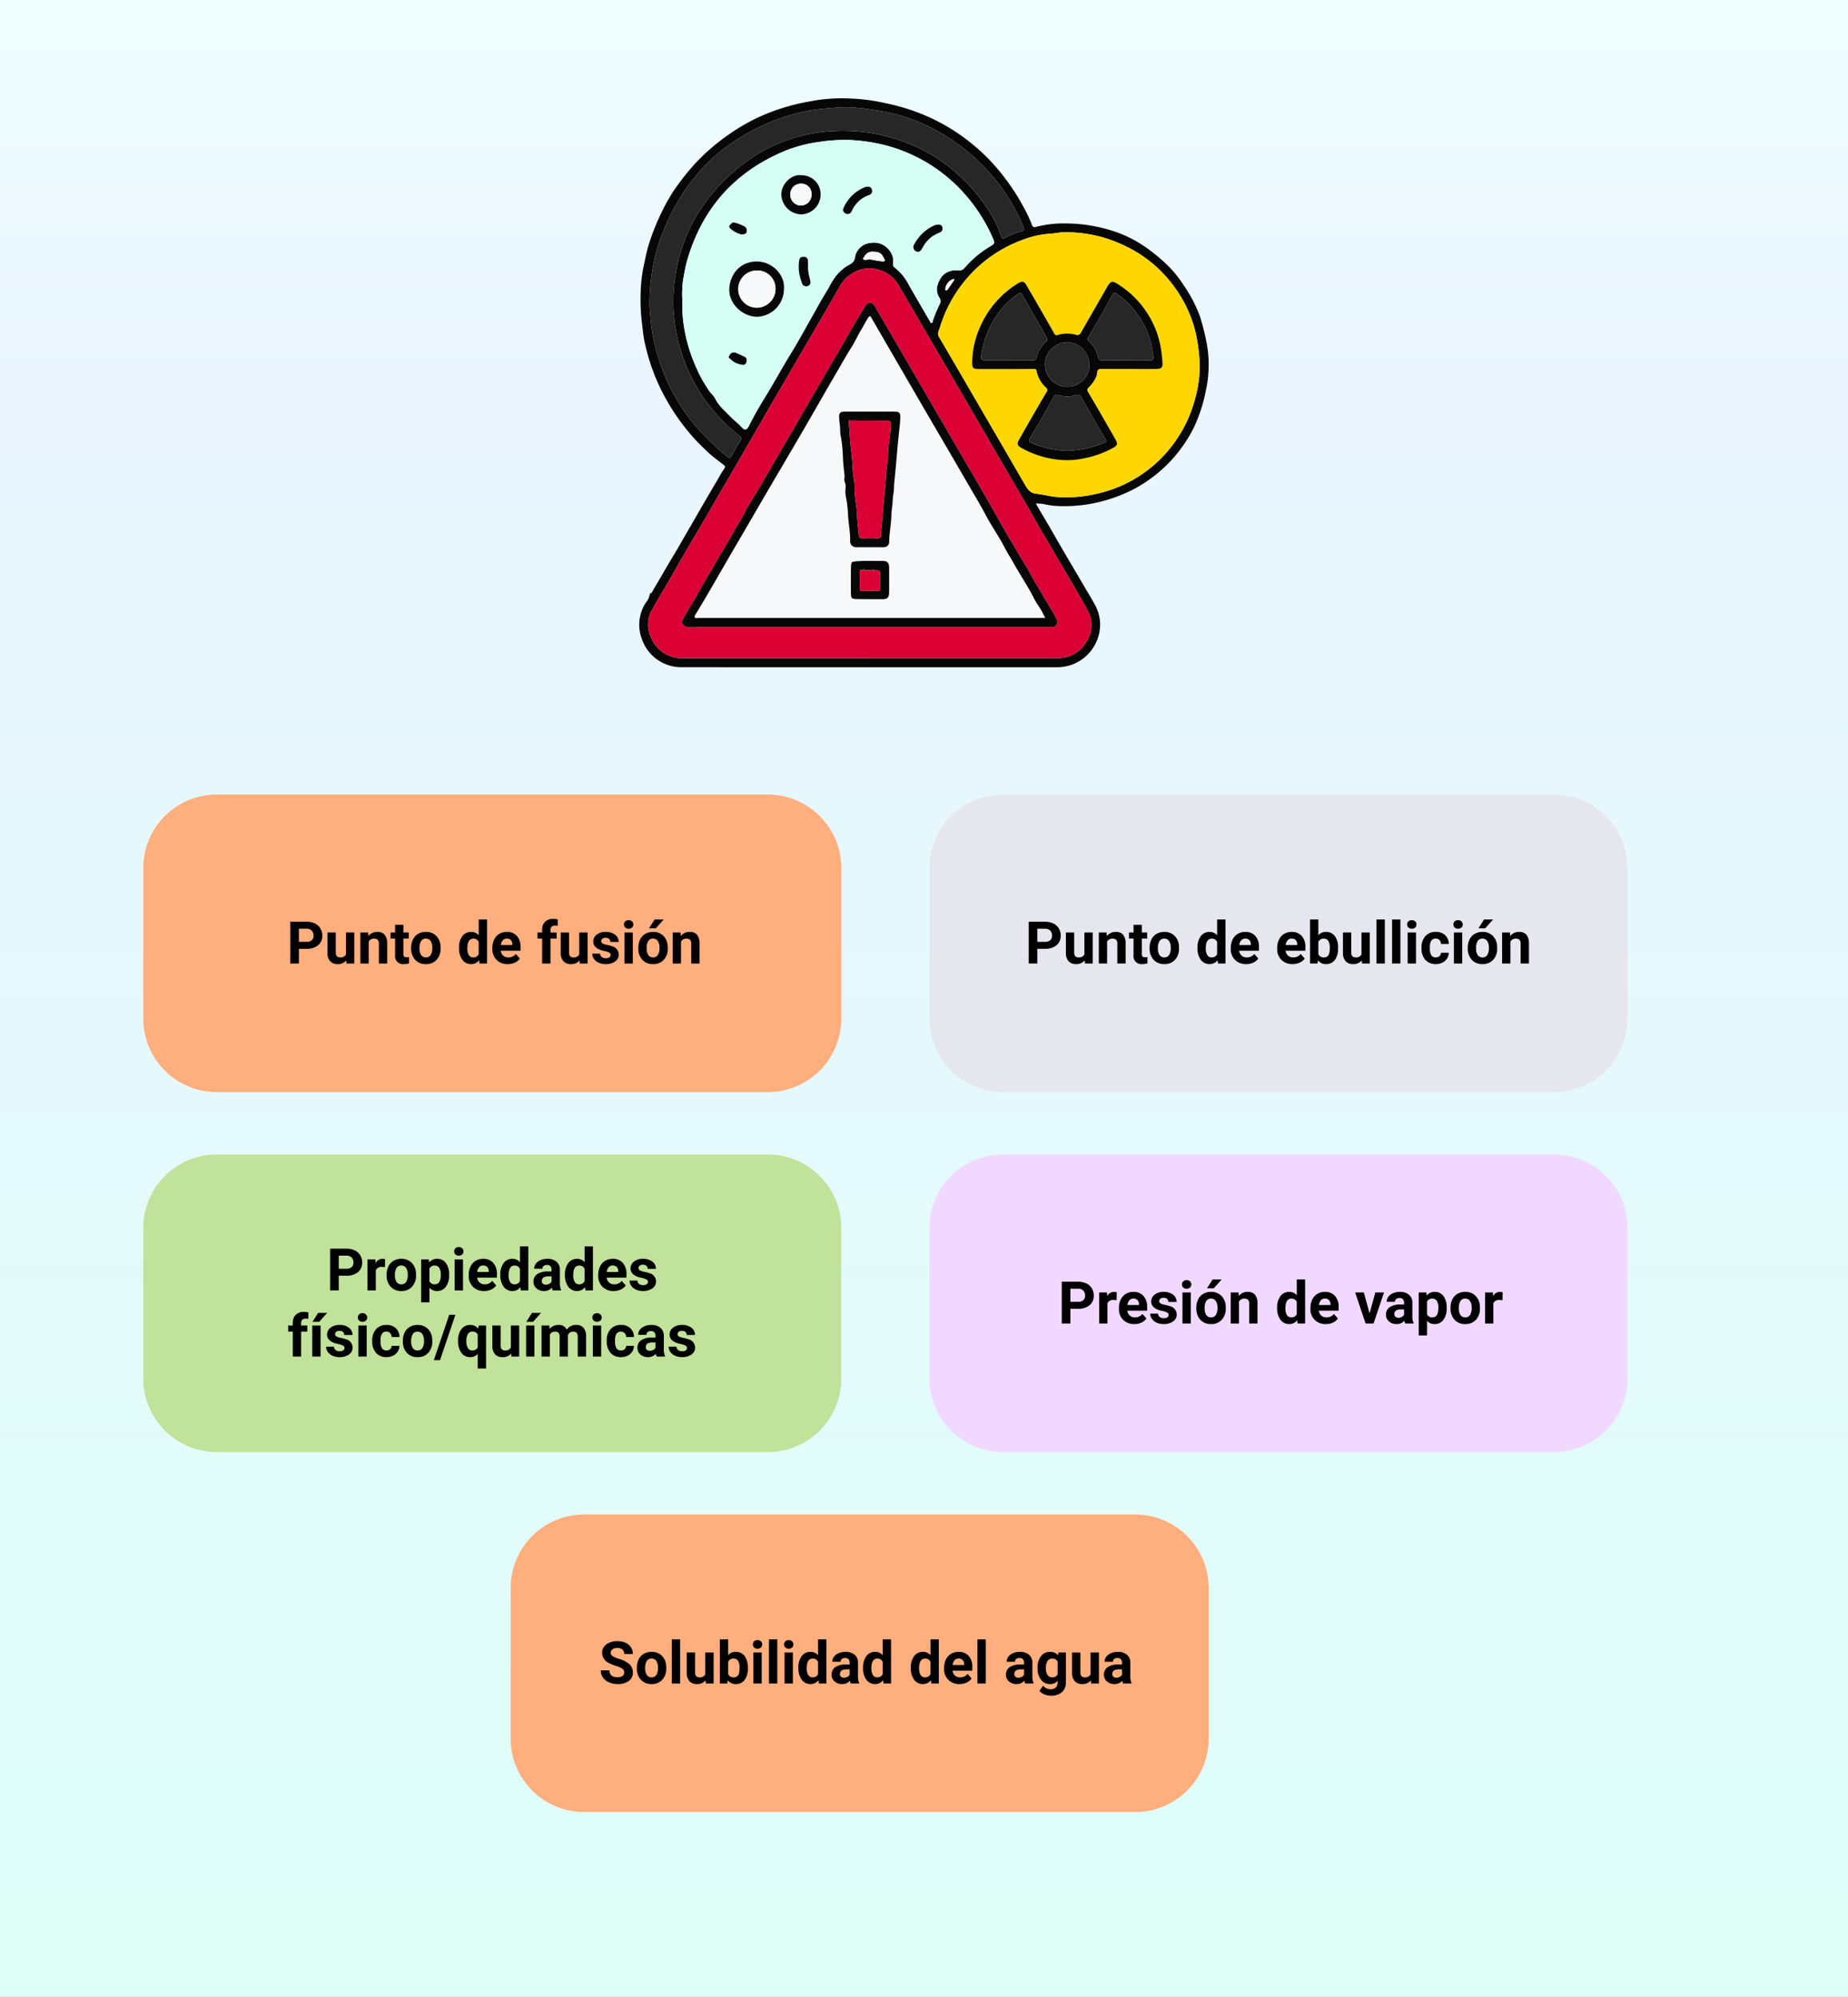 <svg xmlns="http://www.w3.org/2000/svg" xmlns:xlink="http://www.w3.org/1999/xlink" width="503.023" height="543.646" viewBox="0 0 503.023 543.646">
  <rect x="0" y="0" width="503.023" height="543.646" fill="#808080" stroke="none"/>
  <defs>
    <linearGradient id="linear-gradient" x1="0.5" x2="0.5" y2="1" gradientUnits="objectBoundingBox">
      <stop offset="0" stop-color="#defff8"/>
      <stop offset="0.803" stop-color="#eaf5ff"/>
      <stop offset="1" stop-color="#f0feff"/>
    </linearGradient>
    <clipPath id="clip-path">
      <rect id="Rectangle_378215" data-name="Rectangle 378215" width="155" height="154.914" fill="none"/>
    </clipPath>
  </defs>
  <g id="Group_1074217" data-name="Group 1074217" transform="translate(8906 9479.755)">
    <g id="Group_1072963" data-name="Group 1072963" transform="translate(-8402.977 -8936.109) rotate(180)">
      <rect id="Rectangle_376022" data-name="Rectangle 376022" width="503.023" height="543.646" transform="translate(0)" fill="url(#linear-gradient)"/>
    </g>
    <g id="Group_1073935" data-name="Group 1073935" transform="translate(-8741 -9231.441)">
      <path id="Path_824447" data-name="Path 824447" d="M20,0H170a20,20,0,0,1,20,20V61a20,20,0,0,1-20,20H20A20,20,0,0,1,0,61V20A20,20,0,0,1,20,0Z" transform="translate(-126 -32)" fill="#ffae7e"/>
      <path id="Path_824448" data-name="Path 824448" d="M20,0H170a20,20,0,0,1,20,20V61a20,20,0,0,1-20,20H20A20,20,0,0,1,0,61V20A20,20,0,0,1,20,0Z" transform="translate(88 66)" fill="#f1d8ff"/>
      <path id="Path_824449" data-name="Path 824449" d="M20,0H170a20,20,0,0,1,20,20V61a20,20,0,0,1-20,20H20A20,20,0,0,1,0,61V20A20,20,0,0,1,20,0Z" transform="translate(-26 164)" fill="#ffae7e"/>
      <path id="Path_824450" data-name="Path 824450" d="M20,0H170a20,20,0,0,1,20,20V61a20,20,0,0,1-20,20H20A20,20,0,0,1,0,61V20A20,20,0,0,1,20,0Z" transform="translate(88 -32)" fill="#e6e7ee"/>
      <path id="Path_824451" data-name="Path 824451" d="M20,0H170a20,20,0,0,1,20,20V61a20,20,0,0,1-20,20H20A20,20,0,0,1,0,61V20A20,20,0,0,1,20,0Z" transform="translate(-126 66)" fill="#c1e29a"/>
      <path id="Path_824452" data-name="Path 824452" d="M3.359-4.008V0H1.016V-11.375H5.453a5.134,5.134,0,0,1,2.254.469A3.454,3.454,0,0,1,9.2-9.574a3.714,3.714,0,0,1,.523,1.965A3.266,3.266,0,0,1,8.582-4.973a4.767,4.767,0,0,1-3.168.965Zm0-1.9H5.453a2.059,2.059,0,0,0,1.418-.437,1.591,1.591,0,0,0,.488-1.25,1.876,1.876,0,0,0-.492-1.352,1.839,1.839,0,0,0-1.359-.531H3.359ZM16.25-.859A2.831,2.831,0,0,1,13.938.156a2.67,2.67,0,0,1-2.074-.781,3.335,3.335,0,0,1-.73-2.289V-8.453h2.258v5.467q0,1.322,1.2,1.322a1.63,1.63,0,0,0,1.578-.8V-8.453h2.266V0H16.313Zm5.969-7.594.07.977a2.951,2.951,0,0,1,2.43-1.133,2.453,2.453,0,0,1,2,.789,3.682,3.682,0,0,1,.672,2.359V0H25.133V-5.406a1.465,1.465,0,0,0-.312-1.043,1.4,1.4,0,0,0-1.039-.324,1.553,1.553,0,0,0-1.43.813V0H20.094V-8.453ZM31.8-10.531v2.078H33.25V-6.8H31.8v4.219a1.007,1.007,0,0,0,.18.672.9.9,0,0,0,.688.2,3.6,3.6,0,0,0,.664-.055V-.047a4.648,4.648,0,0,1-1.367.2,2.156,2.156,0,0,1-2.422-2.4V-6.8H28.313V-8.453h1.234v-2.078ZM33.922-4.3a5.013,5.013,0,0,1,.484-2.242A3.546,3.546,0,0,1,35.8-8.07a4.069,4.069,0,0,1,2.113-.539,3.849,3.849,0,0,1,2.793,1.047,4.2,4.2,0,0,1,1.207,2.844l.016.578A4.418,4.418,0,0,1,40.844-1.02,3.775,3.775,0,0,1,37.93.156a3.793,3.793,0,0,1-2.918-1.172A4.5,4.5,0,0,1,33.922-4.2Zm2.258.16A3.16,3.16,0,0,0,36.633-2.3a1.5,1.5,0,0,0,1.3.638,1.5,1.5,0,0,0,1.281-.63,3.457,3.457,0,0,0,.461-2.015,3.128,3.128,0,0,0-.461-1.831,1.5,1.5,0,0,0-1.3-.649,1.474,1.474,0,0,0-1.281.646A3.516,3.516,0,0,0,36.18-4.144Zm10.773-.145a5.094,5.094,0,0,1,.887-3.148,2.877,2.877,0,0,1,2.426-1.172,2.589,2.589,0,0,1,2.039.922V-12H54.57V0H52.531l-.109-.9A2.657,2.657,0,0,1,50.25.156,2.869,2.869,0,0,1,47.855-1.02,5.258,5.258,0,0,1,46.953-4.289Zm2.258.168A3.337,3.337,0,0,0,49.625-2.3a1.349,1.349,0,0,0,1.2.634A1.511,1.511,0,0,0,52.3-2.548V-5.889a1.489,1.489,0,0,0-1.461-.884Q49.211-6.773,49.211-4.121Zm11,4.277A4.15,4.15,0,0,1,57.184-.984a4.054,4.054,0,0,1-1.168-3.039v-.219a5.106,5.106,0,0,1,.492-2.277A3.612,3.612,0,0,1,57.9-8.066a3.914,3.914,0,0,1,2.059-.543,3.508,3.508,0,0,1,2.73,1.094,4.444,4.444,0,0,1,1,3.1v.922H58.3a2.1,2.1,0,0,0,.66,1.328,2,2,0,0,0,1.395.5A2.437,2.437,0,0,0,62.4-2.609l1.109,1.242A3.389,3.389,0,0,1,62.133-.246,4.511,4.511,0,0,1,60.211.156Zm-.258-6.945a1.411,1.411,0,0,0-1.09.455,2.357,2.357,0,0,0-.535,1.3h3.141v-.181a1.681,1.681,0,0,0-.406-1.165A1.456,1.456,0,0,0,59.953-6.789ZM69.57,0V-6.8H68.313V-8.453H69.57v-.719a2.918,2.918,0,0,1,.816-2.207,3.162,3.162,0,0,1,2.285-.785,5.278,5.278,0,0,1,1.148.156l-.023,1.75a2.878,2.878,0,0,0-.687-.07q-1.273,0-1.273,1.2v.68h1.68V-6.8h-1.68V0ZM79.75-.859A2.831,2.831,0,0,1,77.438.156a2.67,2.67,0,0,1-2.074-.781,3.335,3.335,0,0,1-.73-2.289V-8.453h2.258v5.467q0,1.322,1.2,1.322a1.63,1.63,0,0,0,1.578-.8V-8.453h2.266V0H79.813Zm8.469-1.477a.727.727,0,0,0-.41-.652,4.659,4.659,0,0,0-1.316-.426q-3.016-.633-3.016-2.562a2.323,2.323,0,0,1,.934-1.879,3.766,3.766,0,0,1,2.441-.754,4.053,4.053,0,0,1,2.574.758,2.388,2.388,0,0,1,.965,1.969H88.133a1.092,1.092,0,0,0-.312-.8A1.322,1.322,0,0,0,86.844-7a1.351,1.351,0,0,0-.883.258.814.814,0,0,0-.312.656A.7.7,0,0,0,86-5.48a3.657,3.657,0,0,0,1.2.4,9.8,9.8,0,0,1,1.422.379A2.336,2.336,0,0,1,90.414-2.43a2.2,2.2,0,0,1-.992,1.871,4.28,4.28,0,0,1-2.562.715,4.47,4.47,0,0,1-1.887-.379A3.166,3.166,0,0,1,83.68-1.262a2.414,2.414,0,0,1-.469-1.426h2.141a1.179,1.179,0,0,0,.445.922,1.766,1.766,0,0,0,1.109.32,1.635,1.635,0,0,0,.98-.246A.766.766,0,0,0,88.219-2.336ZM94.25,0H91.984V-8.453H94.25Zm-2.4-10.641a1.112,1.112,0,0,1,.34-.836,1.277,1.277,0,0,1,.926-.328,1.28,1.28,0,0,1,.922.328,1.105,1.105,0,0,1,.344.836,1.108,1.108,0,0,1-.348.844,1.283,1.283,0,0,1-.918.328A1.283,1.283,0,0,1,92.2-9.8,1.108,1.108,0,0,1,91.852-10.641ZM95.758-4.3a5.013,5.013,0,0,1,.484-2.242A3.546,3.546,0,0,1,97.637-8.07a4.069,4.069,0,0,1,2.113-.539,3.849,3.849,0,0,1,2.793,1.047,4.2,4.2,0,0,1,1.207,2.844l.016.578A4.418,4.418,0,0,1,102.68-1.02,3.775,3.775,0,0,1,99.766.156a3.793,3.793,0,0,1-2.918-1.172A4.5,4.5,0,0,1,95.758-4.2Zm2.258.16A3.16,3.16,0,0,0,98.469-2.3a1.5,1.5,0,0,0,1.3.638,1.5,1.5,0,0,0,1.281-.63,3.457,3.457,0,0,0,.461-2.015,3.128,3.128,0,0,0-.461-1.831,1.5,1.5,0,0,0-1.3-.649,1.474,1.474,0,0,0-1.281.646A3.516,3.516,0,0,0,98.016-4.144ZM100.2-12h2.461l-2.164,2.422H98.656Zm7.039,3.547.07.977a2.951,2.951,0,0,1,2.43-1.133,2.453,2.453,0,0,1,2,.789,3.682,3.682,0,0,1,.672,2.359V0h-2.258V-5.406a1.465,1.465,0,0,0-.312-1.043,1.4,1.4,0,0,0-1.039-.324,1.553,1.553,0,0,0-1.43.813V0h-2.258V-8.453Z" transform="translate(-87 14)"/>
      <path id="Path_824453" data-name="Path 824453" d="M3.359-4.008V0H1.016V-11.375H5.453a5.134,5.134,0,0,1,2.254.469A3.454,3.454,0,0,1,9.2-9.574a3.714,3.714,0,0,1,.523,1.965A3.266,3.266,0,0,1,8.582-4.973a4.767,4.767,0,0,1-3.168.965Zm0-1.9H5.453a2.059,2.059,0,0,0,1.418-.437,1.591,1.591,0,0,0,.488-1.25,1.876,1.876,0,0,0-.492-1.352,1.839,1.839,0,0,0-1.359-.531H3.359Zm12.578-.43a6.134,6.134,0,0,0-.812-.062,1.654,1.654,0,0,0-1.68.867V0H11.188V-8.453H13.32l.063,1.008a2.092,2.092,0,0,1,1.883-1.164,2.366,2.366,0,0,1,.7.1ZM20.766.156A4.15,4.15,0,0,1,17.738-.984,4.054,4.054,0,0,1,16.57-4.023v-.219a5.106,5.106,0,0,1,.492-2.277,3.612,3.612,0,0,1,1.395-1.547,3.914,3.914,0,0,1,2.059-.543,3.508,3.508,0,0,1,2.73,1.094,4.444,4.444,0,0,1,1,3.1v.922H18.859a2.1,2.1,0,0,0,.66,1.328,2,2,0,0,0,1.395.5,2.437,2.437,0,0,0,2.039-.945l1.109,1.242A3.389,3.389,0,0,1,22.688-.246,4.511,4.511,0,0,1,20.766.156Zm-.258-6.945a1.411,1.411,0,0,0-1.09.455,2.357,2.357,0,0,0-.535,1.3h3.141v-.181a1.681,1.681,0,0,0-.406-1.165A1.456,1.456,0,0,0,20.508-6.789ZM30.1-2.336a.727.727,0,0,0-.41-.652,4.659,4.659,0,0,0-1.316-.426q-3.016-.633-3.016-2.562a2.323,2.323,0,0,1,.934-1.879,3.766,3.766,0,0,1,2.441-.754,4.053,4.053,0,0,1,2.574.758,2.388,2.388,0,0,1,.965,1.969H30.016a1.092,1.092,0,0,0-.312-.8A1.322,1.322,0,0,0,28.727-7a1.351,1.351,0,0,0-.883.258.814.814,0,0,0-.312.656.7.7,0,0,0,.355.605,3.657,3.657,0,0,0,1.2.4,9.8,9.8,0,0,1,1.422.379A2.336,2.336,0,0,1,32.3-2.43,2.2,2.2,0,0,1,31.3-.559a4.28,4.28,0,0,1-2.562.715,4.47,4.47,0,0,1-1.887-.379,3.166,3.166,0,0,1-1.293-1.039,2.414,2.414,0,0,1-.469-1.426h2.141a1.179,1.179,0,0,0,.445.922,1.766,1.766,0,0,0,1.109.32,1.635,1.635,0,0,0,.98-.246A.766.766,0,0,0,30.1-2.336ZM36.133,0H33.867V-8.453h2.266Zm-2.4-10.641a1.112,1.112,0,0,1,.34-.836A1.277,1.277,0,0,1,35-11.8a1.28,1.28,0,0,1,.922.328,1.105,1.105,0,0,1,.344.836,1.108,1.108,0,0,1-.348.844A1.283,1.283,0,0,1,35-9.469a1.283,1.283,0,0,1-.918-.328A1.108,1.108,0,0,1,33.734-10.641ZM37.641-4.3a5.013,5.013,0,0,1,.484-2.242A3.546,3.546,0,0,1,39.52-8.07a4.069,4.069,0,0,1,2.113-.539,3.849,3.849,0,0,1,2.793,1.047,4.2,4.2,0,0,1,1.207,2.844l.016.578A4.418,4.418,0,0,1,44.563-1.02,3.775,3.775,0,0,1,41.648.156,3.793,3.793,0,0,1,38.73-1.016,4.5,4.5,0,0,1,37.641-4.2Zm2.258.16A3.16,3.16,0,0,0,40.352-2.3a1.5,1.5,0,0,0,1.3.638,1.5,1.5,0,0,0,1.281-.63,3.457,3.457,0,0,0,.461-2.015A3.128,3.128,0,0,0,42.93-6.14a1.5,1.5,0,0,0-1.3-.649,1.474,1.474,0,0,0-1.281.646A3.516,3.516,0,0,0,39.9-4.144ZM42.078-12h2.461L42.375-9.578H40.539Zm7.039,3.547.07.977a2.951,2.951,0,0,1,2.43-1.133,2.453,2.453,0,0,1,2,.789,3.682,3.682,0,0,1,.672,2.359V0H52.031V-5.406a1.465,1.465,0,0,0-.312-1.043,1.4,1.4,0,0,0-1.039-.324,1.553,1.553,0,0,0-1.43.813V0H46.992V-8.453ZM59.633-4.289a5.094,5.094,0,0,1,.887-3.148,2.877,2.877,0,0,1,2.426-1.172,2.589,2.589,0,0,1,2.039.922V-12H67.25V0H65.211L65.1-.9A2.657,2.657,0,0,1,62.93.156,2.869,2.869,0,0,1,60.535-1.02,5.258,5.258,0,0,1,59.633-4.289Zm2.258.168A3.337,3.337,0,0,0,62.3-2.3a1.349,1.349,0,0,0,1.2.634,1.511,1.511,0,0,0,1.477-.884V-5.889a1.489,1.489,0,0,0-1.461-.884Q61.891-6.773,61.891-4.121Zm11,4.277A4.15,4.15,0,0,1,69.863-.984,4.054,4.054,0,0,1,68.7-4.023v-.219a5.106,5.106,0,0,1,.492-2.277,3.612,3.612,0,0,1,1.395-1.547,3.914,3.914,0,0,1,2.059-.543,3.508,3.508,0,0,1,2.73,1.094,4.444,4.444,0,0,1,1,3.1v.922H70.984a2.1,2.1,0,0,0,.66,1.328,2,2,0,0,0,1.395.5,2.437,2.437,0,0,0,2.039-.945l1.109,1.242A3.389,3.389,0,0,1,74.813-.246,4.511,4.511,0,0,1,72.891.156Zm-.258-6.945a1.411,1.411,0,0,0-1.09.455,2.357,2.357,0,0,0-.535,1.3h3.141v-.181a1.681,1.681,0,0,0-.406-1.165A1.456,1.456,0,0,0,72.633-6.789ZM84.8-2.758l1.57-5.7h2.359L85.875,0H83.719L80.867-8.453h2.359ZM94.5,0a2.507,2.507,0,0,1-.227-.758,2.732,2.732,0,0,1-2.133.914,3,3,0,0,1-2.059-.719,2.312,2.312,0,0,1-.816-1.812,2.389,2.389,0,0,1,1-2.062,4.915,4.915,0,0,1,2.879-.727H94.18v-.484a1.393,1.393,0,0,0-.3-.937,1.183,1.183,0,0,0-.949-.352,1.345,1.345,0,0,0-.895.273.929.929,0,0,0-.324.75H89.453a2.268,2.268,0,0,1,.453-1.359,3,3,0,0,1,1.281-.98,4.669,4.669,0,0,1,1.859-.355,3.689,3.689,0,0,1,2.48.785,2.747,2.747,0,0,1,.918,2.207v3.664a4.041,4.041,0,0,0,.336,1.82V0ZM92.633-1.57a1.945,1.945,0,0,0,.922-.223,1.462,1.462,0,0,0,.625-.6V-3.844h-.844q-1.7,0-1.8,1.172l-.008.133a.9.9,0,0,0,.3.7A1.153,1.153,0,0,0,92.633-1.57Zm13.156-2.578A5.07,5.07,0,0,1,104.9-1.02,2.843,2.843,0,0,1,102.508.156a2.633,2.633,0,0,1-2.07-.891V3.25H98.18v-11.7h2.094l.078.828a2.654,2.654,0,0,1,2.141-.984,2.862,2.862,0,0,1,2.43,1.156,5.207,5.207,0,0,1,.867,3.188Zm-2.258-.164a3.327,3.327,0,0,0-.418-1.82,1.361,1.361,0,0,0-1.215-.641,1.478,1.478,0,0,0-1.461.813V-2.5a1.5,1.5,0,0,0,1.477.836Q103.531-1.664,103.531-4.312Zm3.3.008a5.013,5.013,0,0,1,.484-2.242,3.546,3.546,0,0,1,1.395-1.523,4.069,4.069,0,0,1,2.113-.539,3.849,3.849,0,0,1,2.793,1.047,4.2,4.2,0,0,1,1.207,2.844l.016.578a4.418,4.418,0,0,1-1.086,3.121A3.775,3.775,0,0,1,110.844.156a3.793,3.793,0,0,1-2.918-1.172,4.5,4.5,0,0,1-1.09-3.187Zm2.258.16a3.16,3.16,0,0,0,.453,1.843,1.5,1.5,0,0,0,1.3.638,1.5,1.5,0,0,0,1.281-.63,3.457,3.457,0,0,0,.461-2.015,3.128,3.128,0,0,0-.461-1.831,1.5,1.5,0,0,0-1.3-.649,1.474,1.474,0,0,0-1.281.646A3.516,3.516,0,0,0,109.094-4.144Zm11.891-2.192a6.134,6.134,0,0,0-.812-.062,1.654,1.654,0,0,0-1.68.867V0h-2.258V-8.453h2.133l.063,1.008a2.092,2.092,0,0,1,1.883-1.164,2.366,2.366,0,0,1,.7.1Z" transform="translate(123 112)"/>
      <path id="Path_824454" data-name="Path 824454" d="M6.914-2.984A1.2,1.2,0,0,0,6.445-4a6.148,6.148,0,0,0-1.687-.75,11.963,11.963,0,0,1-1.93-.777A3.153,3.153,0,0,1,.891-8.352,2.747,2.747,0,0,1,1.41-10,3.389,3.389,0,0,1,2.9-11.125a5.616,5.616,0,0,1,2.184-.406,5.112,5.112,0,0,1,2.172.441,3.458,3.458,0,0,1,1.48,1.246,3.261,3.261,0,0,1,.527,1.828H6.922A1.534,1.534,0,0,0,6.43-9.23a2.023,2.023,0,0,0-1.383-.434A2.162,2.162,0,0,0,3.711-9.3a1.146,1.146,0,0,0-.477.957,1.1,1.1,0,0,0,.559.93,6.311,6.311,0,0,0,1.645.7A7.106,7.106,0,0,1,8.352-5.219,2.972,2.972,0,0,1,9.266-3,2.737,2.737,0,0,1,8.148-.684a4.891,4.891,0,0,1-3.008.84A5.808,5.808,0,0,1,2.75-.324,3.783,3.783,0,0,1,1.105-1.641,3.371,3.371,0,0,1,.539-3.578H2.891q0,1.883,2.25,1.883a2.189,2.189,0,0,0,1.3-.34A1.106,1.106,0,0,0,6.914-2.984ZM10.352-4.3a5.013,5.013,0,0,1,.484-2.242A3.546,3.546,0,0,1,12.23-8.07a4.069,4.069,0,0,1,2.113-.539,3.849,3.849,0,0,1,2.793,1.047,4.2,4.2,0,0,1,1.207,2.844l.016.578A4.418,4.418,0,0,1,17.273-1.02,3.775,3.775,0,0,1,14.359.156a3.793,3.793,0,0,1-2.918-1.172A4.5,4.5,0,0,1,10.352-4.2Zm2.258.16A3.16,3.16,0,0,0,13.063-2.3a1.5,1.5,0,0,0,1.3.638,1.5,1.5,0,0,0,1.281-.63A3.457,3.457,0,0,0,16.1-4.309a3.128,3.128,0,0,0-.461-1.831,1.5,1.5,0,0,0-1.3-.649,1.474,1.474,0,0,0-1.281.646A3.516,3.516,0,0,0,12.609-4.144ZM22.133,0H19.867V-12h2.266Zm6.922-.859A2.831,2.831,0,0,1,26.742.156a2.67,2.67,0,0,1-2.074-.781,3.335,3.335,0,0,1-.73-2.289V-8.453H26.2v5.467q0,1.322,1.2,1.322a1.63,1.63,0,0,0,1.578-.8V-8.453h2.266V0H29.117ZM40.563-4.148A5.119,5.119,0,0,1,39.7-.98,2.872,2.872,0,0,1,37.273.156,2.639,2.639,0,0,1,35.078-.9l-.1.9H32.945V-12H35.2v4.3a2.571,2.571,0,0,1,2.055-.914,2.9,2.9,0,0,1,2.426,1.137,5.126,5.126,0,0,1,.879,3.2ZM38.3-4.312A3.363,3.363,0,0,0,37.9-6.184a1.374,1.374,0,0,0-1.211-.59,1.489,1.489,0,0,0-1.484.883v3.336a1.509,1.509,0,0,0,1.5.891,1.394,1.394,0,0,0,1.438-1.078A5.562,5.562,0,0,0,38.3-4.312ZM44.336,0H42.07V-8.453h2.266Zm-2.4-10.641a1.112,1.112,0,0,1,.34-.836A1.277,1.277,0,0,1,43.2-11.8a1.28,1.28,0,0,1,.922.328,1.105,1.105,0,0,1,.344.836,1.108,1.108,0,0,1-.348.844,1.283,1.283,0,0,1-.918.328,1.283,1.283,0,0,1-.918-.328A1.108,1.108,0,0,1,41.938-10.641ZM48.578,0H46.313V-12h2.266ZM52.82,0H50.555V-8.453H52.82Zm-2.4-10.641a1.112,1.112,0,0,1,.34-.836,1.277,1.277,0,0,1,.926-.328,1.28,1.28,0,0,1,.922.328,1.105,1.105,0,0,1,.344.836,1.108,1.108,0,0,1-.348.844,1.283,1.283,0,0,1-.918.328A1.283,1.283,0,0,1,50.77-9.8,1.108,1.108,0,0,1,50.422-10.641Zm3.906,6.352a5.094,5.094,0,0,1,.887-3.148,2.877,2.877,0,0,1,2.426-1.172,2.589,2.589,0,0,1,2.039.922V-12h2.266V0H59.906L59.8-.9A2.657,2.657,0,0,1,57.625.156,2.869,2.869,0,0,1,55.23-1.02,5.258,5.258,0,0,1,54.328-4.289Zm2.258.168A3.337,3.337,0,0,0,57-2.3a1.349,1.349,0,0,0,1.2.634,1.511,1.511,0,0,0,1.477-.884V-5.889a1.489,1.489,0,0,0-1.461-.884Q56.586-6.773,56.586-4.121ZM68.594,0a2.507,2.507,0,0,1-.227-.758,2.732,2.732,0,0,1-2.133.914,3,3,0,0,1-2.059-.719,2.312,2.312,0,0,1-.816-1.812,2.389,2.389,0,0,1,1-2.062,4.915,4.915,0,0,1,2.879-.727h1.039v-.484a1.393,1.393,0,0,0-.3-.937,1.183,1.183,0,0,0-.949-.352,1.345,1.345,0,0,0-.895.273.929.929,0,0,0-.324.75H63.547A2.268,2.268,0,0,1,64-7.273a3,3,0,0,1,1.281-.98,4.669,4.669,0,0,1,1.859-.355,3.689,3.689,0,0,1,2.48.785,2.747,2.747,0,0,1,.918,2.207v3.664a4.041,4.041,0,0,0,.336,1.82V0ZM66.727-1.57a1.945,1.945,0,0,0,.922-.223,1.462,1.462,0,0,0,.625-.6V-3.844H67.43q-1.7,0-1.8,1.172l-.008.133a.9.9,0,0,0,.3.7A1.153,1.153,0,0,0,66.727-1.57Zm5.2-2.719a5.094,5.094,0,0,1,.887-3.148,2.877,2.877,0,0,1,2.426-1.172,2.589,2.589,0,0,1,2.039.922V-12h2.266V0H77.5l-.109-.9A2.657,2.657,0,0,1,75.219.156,2.869,2.869,0,0,1,72.824-1.02,5.258,5.258,0,0,1,71.922-4.289Zm2.258.168A3.337,3.337,0,0,0,74.594-2.3a1.349,1.349,0,0,0,1.2.634,1.511,1.511,0,0,0,1.477-.884V-5.889a1.489,1.489,0,0,0-1.461-.884Q74.18-6.773,74.18-4.121Zm10.742-.168a5.094,5.094,0,0,1,.887-3.148,2.877,2.877,0,0,1,2.426-1.172,2.589,2.589,0,0,1,2.039.922V-12h2.266V0H90.5l-.109-.9A2.657,2.657,0,0,1,88.219.156,2.869,2.869,0,0,1,85.824-1.02,5.258,5.258,0,0,1,84.922-4.289Zm2.258.168A3.337,3.337,0,0,0,87.594-2.3a1.349,1.349,0,0,0,1.2.634,1.511,1.511,0,0,0,1.477-.884V-5.889a1.489,1.489,0,0,0-1.461-.884Q87.18-6.773,87.18-4.121Zm11,4.277A4.15,4.15,0,0,1,95.152-.984a4.054,4.054,0,0,1-1.168-3.039v-.219a5.106,5.106,0,0,1,.492-2.277,3.612,3.612,0,0,1,1.395-1.547,3.914,3.914,0,0,1,2.059-.543,3.508,3.508,0,0,1,2.73,1.094,4.444,4.444,0,0,1,1,3.1v.922H96.273a2.1,2.1,0,0,0,.66,1.328,2,2,0,0,0,1.395.5,2.437,2.437,0,0,0,2.039-.945l1.109,1.242A3.389,3.389,0,0,1,100.1-.246,4.511,4.511,0,0,1,98.18.156Zm-.258-6.945a1.411,1.411,0,0,0-1.09.455,2.357,2.357,0,0,0-.535,1.3h3.141v-.181a1.681,1.681,0,0,0-.406-1.165A1.456,1.456,0,0,0,97.922-6.789ZM105.32,0h-2.266V-12h2.266Zm10.742,0a2.507,2.507,0,0,1-.227-.758A2.732,2.732,0,0,1,113.7.156a3,3,0,0,1-2.059-.719,2.312,2.312,0,0,1-.816-1.812,2.389,2.389,0,0,1,1-2.062,4.915,4.915,0,0,1,2.879-.727h1.039v-.484a1.393,1.393,0,0,0-.3-.937,1.183,1.183,0,0,0-.949-.352,1.345,1.345,0,0,0-.895.273.929.929,0,0,0-.324.75h-2.258a2.268,2.268,0,0,1,.453-1.359,3,3,0,0,1,1.281-.98,4.669,4.669,0,0,1,1.859-.355,3.689,3.689,0,0,1,2.48.785,2.747,2.747,0,0,1,.918,2.207v3.664a4.041,4.041,0,0,0,.336,1.82V0ZM114.2-1.57a1.945,1.945,0,0,0,.922-.223,1.462,1.462,0,0,0,.625-.6V-3.844H114.9q-1.7,0-1.8,1.172l-.008.133a.9.9,0,0,0,.3.7A1.153,1.153,0,0,0,114.2-1.57Zm5.219-2.719a4.954,4.954,0,0,1,.926-3.133,3,3,0,0,1,2.5-1.187A2.631,2.631,0,0,1,125-7.656l.094-.8h2.047V-.281a3.613,3.613,0,0,1-.5,1.93,3.236,3.236,0,0,1-1.418,1.25,4.985,4.985,0,0,1-2.141.43,4.635,4.635,0,0,1-1.812-.371A3.217,3.217,0,0,1,119.93,2l1-1.375a2.645,2.645,0,0,0,2.047.945,1.936,1.936,0,0,0,1.4-.48,1.8,1.8,0,0,0,.5-1.363V-.727a2.612,2.612,0,0,1-2.055.883,2.992,2.992,0,0,1-2.465-1.191,4.953,4.953,0,0,1-.941-3.16Zm2.258.168a3.085,3.085,0,0,0,.461,1.8,1.466,1.466,0,0,0,1.266.653,1.568,1.568,0,0,0,1.477-.775V-6a1.564,1.564,0,0,0-1.461-.775,1.476,1.476,0,0,0-1.277.665A3.477,3.477,0,0,0,121.672-4.121ZM133.938-.859A2.831,2.831,0,0,1,131.625.156a2.67,2.67,0,0,1-2.074-.781,3.335,3.335,0,0,1-.73-2.289V-8.453h2.258v5.467q0,1.322,1.2,1.322a1.63,1.63,0,0,0,1.578-.8V-8.453h2.266V0H134ZM142.727,0a2.507,2.507,0,0,1-.227-.758,2.732,2.732,0,0,1-2.133.914,3,3,0,0,1-2.059-.719,2.312,2.312,0,0,1-.816-1.812,2.389,2.389,0,0,1,1-2.062,4.915,4.915,0,0,1,2.879-.727h1.039v-.484a1.393,1.393,0,0,0-.3-.937,1.183,1.183,0,0,0-.949-.352,1.345,1.345,0,0,0-.895.273.929.929,0,0,0-.324.75H137.68a2.268,2.268,0,0,1,.453-1.359,3,3,0,0,1,1.281-.98,4.669,4.669,0,0,1,1.859-.355,3.689,3.689,0,0,1,2.48.785,2.747,2.747,0,0,1,.918,2.207v3.664a4.041,4.041,0,0,0,.336,1.82V0Zm-1.867-1.57a1.945,1.945,0,0,0,.922-.223,1.462,1.462,0,0,0,.625-.6V-3.844h-.844q-1.7,0-1.8,1.172l-.008.133a.9.9,0,0,0,.3.7A1.153,1.153,0,0,0,140.859-1.57Z" transform="translate(-2 210)"/>
      <path id="Path_824455" data-name="Path 824455" d="M3.359-4.008V0H1.016V-11.375H5.453a5.134,5.134,0,0,1,2.254.469A3.454,3.454,0,0,1,9.2-9.574a3.714,3.714,0,0,1,.523,1.965A3.266,3.266,0,0,1,8.582-4.973a4.767,4.767,0,0,1-3.168.965Zm0-1.9H5.453a2.059,2.059,0,0,0,1.418-.437,1.591,1.591,0,0,0,.488-1.25,1.876,1.876,0,0,0-.492-1.352,1.839,1.839,0,0,0-1.359-.531H3.359ZM16.25-.859A2.831,2.831,0,0,1,13.938.156a2.67,2.67,0,0,1-2.074-.781,3.335,3.335,0,0,1-.73-2.289V-8.453h2.258v5.467q0,1.322,1.2,1.322a1.63,1.63,0,0,0,1.578-.8V-8.453h2.266V0H16.313Zm5.969-7.594.07.977a2.951,2.951,0,0,1,2.43-1.133,2.453,2.453,0,0,1,2,.789,3.682,3.682,0,0,1,.672,2.359V0H25.133V-5.406a1.465,1.465,0,0,0-.312-1.043,1.4,1.4,0,0,0-1.039-.324,1.553,1.553,0,0,0-1.43.813V0H20.094V-8.453ZM31.8-10.531v2.078H33.25V-6.8H31.8v4.219a1.007,1.007,0,0,0,.18.672.9.9,0,0,0,.688.2,3.6,3.6,0,0,0,.664-.055V-.047a4.648,4.648,0,0,1-1.367.2,2.156,2.156,0,0,1-2.422-2.4V-6.8H28.313V-8.453h1.234v-2.078ZM33.922-4.3a5.013,5.013,0,0,1,.484-2.242A3.546,3.546,0,0,1,35.8-8.07a4.069,4.069,0,0,1,2.113-.539,3.849,3.849,0,0,1,2.793,1.047,4.2,4.2,0,0,1,1.207,2.844l.016.578A4.418,4.418,0,0,1,40.844-1.02,3.775,3.775,0,0,1,37.93.156a3.793,3.793,0,0,1-2.918-1.172A4.5,4.5,0,0,1,33.922-4.2Zm2.258.16A3.16,3.16,0,0,0,36.633-2.3a1.5,1.5,0,0,0,1.3.638,1.5,1.5,0,0,0,1.281-.63,3.457,3.457,0,0,0,.461-2.015,3.128,3.128,0,0,0-.461-1.831,1.5,1.5,0,0,0-1.3-.649,1.474,1.474,0,0,0-1.281.646A3.516,3.516,0,0,0,36.18-4.144Zm10.773-.145a5.094,5.094,0,0,1,.887-3.148,2.877,2.877,0,0,1,2.426-1.172,2.589,2.589,0,0,1,2.039.922V-12H54.57V0H52.531l-.109-.9A2.657,2.657,0,0,1,50.25.156,2.869,2.869,0,0,1,47.855-1.02,5.258,5.258,0,0,1,46.953-4.289Zm2.258.168A3.337,3.337,0,0,0,49.625-2.3a1.349,1.349,0,0,0,1.2.634A1.511,1.511,0,0,0,52.3-2.548V-5.889a1.489,1.489,0,0,0-1.461-.884Q49.211-6.773,49.211-4.121Zm11,4.277A4.15,4.15,0,0,1,57.184-.984a4.054,4.054,0,0,1-1.168-3.039v-.219a5.106,5.106,0,0,1,.492-2.277A3.612,3.612,0,0,1,57.9-8.066a3.914,3.914,0,0,1,2.059-.543,3.508,3.508,0,0,1,2.73,1.094,4.444,4.444,0,0,1,1,3.1v.922H58.3a2.1,2.1,0,0,0,.66,1.328,2,2,0,0,0,1.395.5A2.437,2.437,0,0,0,62.4-2.609l1.109,1.242A3.389,3.389,0,0,1,62.133-.246,4.511,4.511,0,0,1,60.211.156Zm-.258-6.945a1.411,1.411,0,0,0-1.09.455,2.357,2.357,0,0,0-.535,1.3h3.141v-.181a1.681,1.681,0,0,0-.406-1.165A1.456,1.456,0,0,0,59.953-6.789ZM72.844.156A4.15,4.15,0,0,1,69.816-.984a4.054,4.054,0,0,1-1.168-3.039v-.219a5.106,5.106,0,0,1,.492-2.277,3.612,3.612,0,0,1,1.395-1.547,3.914,3.914,0,0,1,2.059-.543,3.508,3.508,0,0,1,2.73,1.094,4.444,4.444,0,0,1,1,3.1v.922H70.938a2.1,2.1,0,0,0,.66,1.328,2,2,0,0,0,1.395.5,2.437,2.437,0,0,0,2.039-.945l1.109,1.242A3.389,3.389,0,0,1,74.766-.246,4.511,4.511,0,0,1,72.844.156Zm-.258-6.945a1.411,1.411,0,0,0-1.09.455,2.357,2.357,0,0,0-.535,1.3H74.1v-.181A1.681,1.681,0,0,0,73.7-6.377,1.456,1.456,0,0,0,72.586-6.789ZM85.219-4.148A5.119,5.119,0,0,1,84.352-.98,2.872,2.872,0,0,1,81.93.156,2.639,2.639,0,0,1,79.734-.9l-.1.9H77.6V-12h2.258v4.3a2.571,2.571,0,0,1,2.055-.914A2.9,2.9,0,0,1,84.34-7.473a5.126,5.126,0,0,1,.879,3.2Zm-2.258-.164a3.363,3.363,0,0,0-.406-1.871,1.374,1.374,0,0,0-1.211-.59,1.489,1.489,0,0,0-1.484.883v3.336a1.509,1.509,0,0,0,1.5.891A1.394,1.394,0,0,0,82.8-2.742,5.562,5.562,0,0,0,82.961-4.312ZM91.672-.859A2.831,2.831,0,0,1,89.359.156a2.67,2.67,0,0,1-2.074-.781,3.335,3.335,0,0,1-.73-2.289V-8.453h2.258v5.467q0,1.322,1.2,1.322a1.63,1.63,0,0,0,1.578-.8V-8.453h2.266V0H91.734ZM97.945,0H95.68V-12h2.266Zm4.242,0H99.922V-12h2.266Zm4.242,0h-2.266V-8.453h2.266Zm-2.4-10.641a1.112,1.112,0,0,1,.34-.836,1.277,1.277,0,0,1,.926-.328,1.28,1.28,0,0,1,.922.328,1.105,1.105,0,0,1,.344.836,1.108,1.108,0,0,1-.348.844,1.283,1.283,0,0,1-.918.328,1.283,1.283,0,0,1-.918-.328A1.108,1.108,0,0,1,104.031-10.641ZM111.8-1.664a1.481,1.481,0,0,0,1.016-.344,1.2,1.2,0,0,0,.406-.914h2.117a2.9,2.9,0,0,1-.469,1.574,3.093,3.093,0,0,1-1.262,1.109,3.949,3.949,0,0,1-1.77.395A3.67,3.67,0,0,1,108.984-1a4.56,4.56,0,0,1-1.047-3.184v-.148a4.508,4.508,0,0,1,1.039-3.117,3.627,3.627,0,0,1,2.852-1.164,3.555,3.555,0,0,1,2.543.9,3.2,3.2,0,0,1,.973,2.4h-2.117a1.551,1.551,0,0,0-.406-1.072,1.354,1.354,0,0,0-1.031-.412,1.36,1.36,0,0,0-1.191.575,3.333,3.333,0,0,0-.4,1.866v.235a3.375,3.375,0,0,0,.4,1.878A1.377,1.377,0,0,0,111.8-1.664ZM119.016,0H116.75V-8.453h2.266Zm-2.4-10.641a1.112,1.112,0,0,1,.34-.836,1.277,1.277,0,0,1,.926-.328,1.28,1.28,0,0,1,.922.328,1.105,1.105,0,0,1,.344.836,1.108,1.108,0,0,1-.348.844,1.283,1.283,0,0,1-.918.328,1.283,1.283,0,0,1-.918-.328A1.108,1.108,0,0,1,116.617-10.641ZM120.523-4.3a5.013,5.013,0,0,1,.484-2.242A3.546,3.546,0,0,1,122.4-8.07a4.069,4.069,0,0,1,2.113-.539,3.849,3.849,0,0,1,2.793,1.047,4.2,4.2,0,0,1,1.207,2.844l.016.578a4.418,4.418,0,0,1-1.086,3.121A3.775,3.775,0,0,1,124.531.156a3.793,3.793,0,0,1-2.918-1.172,4.5,4.5,0,0,1-1.09-3.187Zm2.258.16a3.16,3.16,0,0,0,.453,1.843,1.5,1.5,0,0,0,1.3.638,1.5,1.5,0,0,0,1.281-.63,3.457,3.457,0,0,0,.461-2.015,3.128,3.128,0,0,0-.461-1.831,1.5,1.5,0,0,0-1.3-.649,1.474,1.474,0,0,0-1.281.646A3.516,3.516,0,0,0,122.781-4.144ZM124.961-12h2.461l-2.164,2.422h-1.836ZM132-8.453l.07.977a2.951,2.951,0,0,1,2.43-1.133,2.453,2.453,0,0,1,2,.789,3.682,3.682,0,0,1,.672,2.359V0h-2.258V-5.406a1.465,1.465,0,0,0-.312-1.043,1.4,1.4,0,0,0-1.039-.324,1.553,1.553,0,0,0-1.43.813V0h-2.258V-8.453Z" transform="translate(114 14)"/>
      <path id="Path_824456" data-name="Path 824456" d="M-41.793-4.008V0h-2.344V-11.375H-39.7a5.134,5.134,0,0,1,2.254.469,3.454,3.454,0,0,1,1.5,1.332,3.714,3.714,0,0,1,.523,1.965A3.266,3.266,0,0,1-36.57-4.973a4.767,4.767,0,0,1-3.168.965Zm0-1.9H-39.7a2.059,2.059,0,0,0,1.418-.437,1.591,1.591,0,0,0,.488-1.25,1.876,1.876,0,0,0-.492-1.352,1.839,1.839,0,0,0-1.359-.531h-2.148Zm12.578-.43a6.134,6.134,0,0,0-.812-.062,1.654,1.654,0,0,0-1.68.867V0h-2.258V-8.453h2.133l.063,1.008a2.092,2.092,0,0,1,1.883-1.164,2.366,2.366,0,0,1,.7.1Zm.453,2.031a5.013,5.013,0,0,1,.484-2.242A3.546,3.546,0,0,1-26.883-8.07a4.069,4.069,0,0,1,2.113-.539,3.849,3.849,0,0,1,2.793,1.047A4.2,4.2,0,0,1-20.77-4.719l.016.578A4.418,4.418,0,0,1-21.84-1.02,3.775,3.775,0,0,1-24.754.156a3.793,3.793,0,0,1-2.918-1.172A4.5,4.5,0,0,1-28.762-4.2Zm2.258.16A3.16,3.16,0,0,0-26.051-2.3a1.5,1.5,0,0,0,1.3.638,1.5,1.5,0,0,0,1.281-.63,3.457,3.457,0,0,0,.461-2.015,3.128,3.128,0,0,0-.461-1.831,1.5,1.5,0,0,0-1.3-.649,1.474,1.474,0,0,0-1.281.646A3.516,3.516,0,0,0-26.5-4.144Zm14.75,0a5.07,5.07,0,0,1-.887,3.129A2.843,2.843,0,0,1-15.035.156a2.633,2.633,0,0,1-2.07-.891V3.25h-2.258v-11.7h2.094l.078.828a2.654,2.654,0,0,1,2.141-.984,2.862,2.862,0,0,1,2.43,1.156,5.207,5.207,0,0,1,.867,3.188Zm-2.258-.164a3.327,3.327,0,0,0-.418-1.82,1.361,1.361,0,0,0-1.215-.641,1.478,1.478,0,0,0-1.461.813V-2.5a1.5,1.5,0,0,0,1.477.836Q-14.012-1.664-14.012-4.312ZM-7.973,0h-2.266V-8.453h2.266Zm-2.4-10.641a1.112,1.112,0,0,1,.34-.836,1.277,1.277,0,0,1,.926-.328,1.28,1.28,0,0,1,.922.328,1.105,1.105,0,0,1,.344.836,1.108,1.108,0,0,1-.348.844,1.283,1.283,0,0,1-.918.328,1.283,1.283,0,0,1-.918-.328A1.108,1.108,0,0,1-10.371-10.641ZM-2.223.156A4.15,4.15,0,0,1-5.25-.984,4.054,4.054,0,0,1-6.418-4.023v-.219A5.106,5.106,0,0,1-5.926-6.52,3.612,3.612,0,0,1-4.531-8.066a3.914,3.914,0,0,1,2.059-.543A3.508,3.508,0,0,1,.258-7.516a4.444,4.444,0,0,1,1,3.1v.922H-4.129a2.1,2.1,0,0,0,.66,1.328,2,2,0,0,0,1.395.5A2.437,2.437,0,0,0-.035-2.609L1.074-1.367A3.389,3.389,0,0,1-.3-.246,4.511,4.511,0,0,1-2.223.156ZM-2.48-6.789a1.411,1.411,0,0,0-1.09.455,2.357,2.357,0,0,0-.535,1.3H-.965v-.181a1.681,1.681,0,0,0-.406-1.165A1.456,1.456,0,0,0-2.48-6.789Zm4.664,2.5A5.094,5.094,0,0,1,3.07-7.437,2.877,2.877,0,0,1,5.5-8.609a2.589,2.589,0,0,1,2.039.922V-12H9.8V0H7.762L7.652-.9A2.657,2.657,0,0,1,5.48.156,2.869,2.869,0,0,1,3.086-1.02,5.258,5.258,0,0,1,2.184-4.289Zm2.258.168A3.337,3.337,0,0,0,4.855-2.3a1.349,1.349,0,0,0,1.2.634,1.511,1.511,0,0,0,1.477-.884V-5.889a1.489,1.489,0,0,0-1.461-.884Q4.441-6.773,4.441-4.121ZM16.449,0a2.507,2.507,0,0,1-.227-.758A2.732,2.732,0,0,1,14.09.156a3,3,0,0,1-2.059-.719,2.312,2.312,0,0,1-.816-1.812,2.389,2.389,0,0,1,1-2.062,4.915,4.915,0,0,1,2.879-.727h1.039v-.484a1.393,1.393,0,0,0-.3-.937,1.183,1.183,0,0,0-.949-.352,1.345,1.345,0,0,0-.895.273.929.929,0,0,0-.324.75H11.4a2.268,2.268,0,0,1,.453-1.359,3,3,0,0,1,1.281-.98A4.669,4.669,0,0,1,15-8.609a3.689,3.689,0,0,1,2.48.785,2.747,2.747,0,0,1,.918,2.207v3.664a4.041,4.041,0,0,0,.336,1.82V0ZM14.582-1.57a1.945,1.945,0,0,0,.922-.223,1.462,1.462,0,0,0,.625-.6V-3.844h-.844q-1.7,0-1.8,1.172l-.008.133a.9.9,0,0,0,.3.7A1.153,1.153,0,0,0,14.582-1.57Zm5.2-2.719a5.094,5.094,0,0,1,.887-3.148A2.877,2.877,0,0,1,23.09-8.609a2.589,2.589,0,0,1,2.039.922V-12h2.266V0H25.355l-.109-.9A2.657,2.657,0,0,1,23.074.156,2.869,2.869,0,0,1,20.68-1.02,5.258,5.258,0,0,1,19.777-4.289Zm2.258.168A3.337,3.337,0,0,0,22.449-2.3a1.349,1.349,0,0,0,1.2.634,1.511,1.511,0,0,0,1.477-.884V-5.889a1.489,1.489,0,0,0-1.461-.884Q22.035-6.773,22.035-4.121Zm11,4.277A4.15,4.15,0,0,1,30.008-.984,4.054,4.054,0,0,1,28.84-4.023v-.219a5.106,5.106,0,0,1,.492-2.277,3.612,3.612,0,0,1,1.395-1.547,3.914,3.914,0,0,1,2.059-.543,3.508,3.508,0,0,1,2.73,1.094,4.444,4.444,0,0,1,1,3.1v.922H31.129a2.1,2.1,0,0,0,.66,1.328,2,2,0,0,0,1.395.5,2.437,2.437,0,0,0,2.039-.945l1.109,1.242A3.389,3.389,0,0,1,34.957-.246,4.511,4.511,0,0,1,33.035.156Zm-.258-6.945a1.411,1.411,0,0,0-1.09.455,2.357,2.357,0,0,0-.535,1.3h3.141v-.181a1.681,1.681,0,0,0-.406-1.165A1.456,1.456,0,0,0,32.777-6.789Zm9.594,4.453a.727.727,0,0,0-.41-.652,4.659,4.659,0,0,0-1.316-.426q-3.016-.633-3.016-2.562a2.323,2.323,0,0,1,.934-1.879A3.766,3.766,0,0,1,41-8.609a4.053,4.053,0,0,1,2.574.758,2.388,2.388,0,0,1,.965,1.969H42.285a1.092,1.092,0,0,0-.312-.8A1.322,1.322,0,0,0,41-7a1.351,1.351,0,0,0-.883.258.814.814,0,0,0-.312.656.7.7,0,0,0,.355.605,3.657,3.657,0,0,0,1.2.4,9.8,9.8,0,0,1,1.422.379A2.336,2.336,0,0,1,44.566-2.43a2.2,2.2,0,0,1-.992,1.871,4.28,4.28,0,0,1-2.562.715,4.47,4.47,0,0,1-1.887-.379,3.166,3.166,0,0,1-1.293-1.039,2.414,2.414,0,0,1-.469-1.426H39.5a1.179,1.179,0,0,0,.445.922,1.766,1.766,0,0,0,1.109.32,1.635,1.635,0,0,0,.98-.246A.766.766,0,0,0,42.371-2.336ZM-54.3,18V11.2h-1.258V9.547H-54.3V8.828a2.918,2.918,0,0,1,.816-2.207A3.162,3.162,0,0,1-51.2,5.836a5.278,5.278,0,0,1,1.148.156l-.023,1.75a2.878,2.878,0,0,0-.687-.07q-1.273,0-1.273,1.2v.68h1.68V11.2h-1.68V18Zm7.555,0H-49V9.547h2.258ZM-47.41,6.117h2.461l-2.164,2.422h-1.836Zm7.188,9.547a.727.727,0,0,0-.41-.652,4.659,4.659,0,0,0-1.316-.426q-3.016-.633-3.016-2.562a2.323,2.323,0,0,1,.934-1.879,3.766,3.766,0,0,1,2.441-.754,4.053,4.053,0,0,1,2.574.758,2.388,2.388,0,0,1,.965,1.969h-2.258a1.092,1.092,0,0,0-.312-.8A1.322,1.322,0,0,0-41.6,11a1.351,1.351,0,0,0-.883.258.814.814,0,0,0-.312.656.7.7,0,0,0,.355.605,3.657,3.657,0,0,0,1.2.4,9.8,9.8,0,0,1,1.422.379,2.336,2.336,0,0,1,1.789,2.273,2.2,2.2,0,0,1-.992,1.871,4.28,4.28,0,0,1-2.562.715,4.47,4.47,0,0,1-1.887-.379,3.166,3.166,0,0,1-1.293-1.039,2.414,2.414,0,0,1-.469-1.426h2.141a1.179,1.179,0,0,0,.445.922,1.766,1.766,0,0,0,1.109.32,1.635,1.635,0,0,0,.98-.246A.766.766,0,0,0-40.223,15.664ZM-34.191,18h-2.266V9.547h2.266Zm-2.4-10.641a1.112,1.112,0,0,1,.34-.836,1.277,1.277,0,0,1,.926-.328,1.28,1.28,0,0,1,.922.328,1.105,1.105,0,0,1,.344.836,1.108,1.108,0,0,1-.348.844,1.283,1.283,0,0,1-.918.328,1.283,1.283,0,0,1-.918-.328A1.108,1.108,0,0,1-36.59,7.359Zm7.773,8.977a1.481,1.481,0,0,0,1.016-.344,1.2,1.2,0,0,0,.406-.914h2.117a2.9,2.9,0,0,1-.469,1.574,3.093,3.093,0,0,1-1.262,1.109,3.949,3.949,0,0,1-1.77.395A3.67,3.67,0,0,1-31.637,17a4.56,4.56,0,0,1-1.047-3.184v-.148a4.508,4.508,0,0,1,1.039-3.117,3.627,3.627,0,0,1,2.852-1.164,3.555,3.555,0,0,1,2.543.9,3.2,3.2,0,0,1,.973,2.4h-2.117a1.551,1.551,0,0,0-.406-1.072,1.354,1.354,0,0,0-1.031-.412,1.36,1.36,0,0,0-1.191.575,3.333,3.333,0,0,0-.4,1.866v.235a3.375,3.375,0,0,0,.4,1.878A1.377,1.377,0,0,0-28.816,16.336ZM-24.34,13.7a5.013,5.013,0,0,1,.484-2.242A3.546,3.546,0,0,1-22.461,9.93a4.069,4.069,0,0,1,2.113-.539,3.849,3.849,0,0,1,2.793,1.047,4.2,4.2,0,0,1,1.207,2.844l.016.578a4.418,4.418,0,0,1-1.086,3.121,3.775,3.775,0,0,1-2.914,1.176,3.793,3.793,0,0,1-2.918-1.172A4.5,4.5,0,0,1-24.34,13.8Zm2.258.16a3.16,3.16,0,0,0,.453,1.843,1.5,1.5,0,0,0,1.3.638,1.5,1.5,0,0,0,1.281-.63,3.457,3.457,0,0,0,.461-2.015,3.128,3.128,0,0,0-.461-1.831,1.5,1.5,0,0,0-1.3-.649,1.474,1.474,0,0,0-1.281.646A3.516,3.516,0,0,0-22.082,13.856Zm7.852,5.121h-1.68l4.188-12.352h1.68ZM-9.316,13.7a5.053,5.053,0,0,1,.887-3.148A2.9,2.9,0,0,1-6,9.391,2.6,2.6,0,0,1-3.832,10.43l.148-.883H-1.7v11.7H-3.965V17.273a2.6,2.6,0,0,1-2.047.883,2.878,2.878,0,0,1-2.406-1.172A5.3,5.3,0,0,1-9.316,13.7Zm2.258.16A3.315,3.315,0,0,0-6.633,15.7a1.363,1.363,0,0,0,1.2.634,1.518,1.518,0,0,0,1.469-.829v-3.5a1.506,1.506,0,0,0-1.453-.8,1.38,1.38,0,0,0-1.211.634A3.661,3.661,0,0,0-7.059,13.856Zm12.2,3.285a2.831,2.831,0,0,1-2.312,1.016A2.67,2.67,0,0,1,.75,17.375a3.335,3.335,0,0,1-.73-2.289V9.547H2.277v5.467q0,1.322,1.2,1.322a1.63,1.63,0,0,0,1.578-.8V9.547H7.324V18H5.2ZM11.465,18H9.207V9.547h2.258ZM10.8,6.117h2.461L11.1,8.539H9.262Zm4.727,3.43.07.945a2.971,2.971,0,0,1,2.43-1.1A2.255,2.255,0,0,1,20.27,10.68a2.9,2.9,0,0,1,2.539-1.289,2.521,2.521,0,0,1,2.047.8,3.681,3.681,0,0,1,.672,2.41V18H23.262V12.609a1.61,1.61,0,0,0-.281-1.051,1.246,1.246,0,0,0-.992-.332,1.409,1.409,0,0,0-1.406.969L20.59,18H18.332V12.617a1.59,1.59,0,0,0-.289-1.062,1.259,1.259,0,0,0-.984-.328,1.463,1.463,0,0,0-1.391.8V18H13.41V9.547ZM29.645,18H27.379V9.547h2.266Zm-2.4-10.641a1.112,1.112,0,0,1,.34-.836,1.465,1.465,0,0,1,1.848,0,1.193,1.193,0,0,1,0,1.68,1.448,1.448,0,0,1-1.836,0A1.108,1.108,0,0,1,27.246,7.359Zm7.773,8.977a1.481,1.481,0,0,0,1.016-.344,1.2,1.2,0,0,0,.406-.914h2.117a2.9,2.9,0,0,1-.469,1.574,3.093,3.093,0,0,1-1.262,1.109,3.949,3.949,0,0,1-1.77.395A3.67,3.67,0,0,1,32.2,17a4.56,4.56,0,0,1-1.047-3.184v-.148a4.508,4.508,0,0,1,1.039-3.117,3.627,3.627,0,0,1,2.852-1.164,3.555,3.555,0,0,1,2.543.9,3.2,3.2,0,0,1,.973,2.4H36.441a1.551,1.551,0,0,0-.406-1.072,1.51,1.51,0,0,0-2.223.163,3.333,3.333,0,0,0-.4,1.866v.235a3.375,3.375,0,0,0,.4,1.878A1.377,1.377,0,0,0,35.02,16.336ZM44.746,18a2.507,2.507,0,0,1-.227-.758,2.732,2.732,0,0,1-2.133.914,3,3,0,0,1-2.059-.719,2.312,2.312,0,0,1-.816-1.812,2.389,2.389,0,0,1,1-2.062,4.915,4.915,0,0,1,2.879-.727h1.039v-.484a1.393,1.393,0,0,0-.3-.937,1.183,1.183,0,0,0-.949-.352,1.345,1.345,0,0,0-.895.273.929.929,0,0,0-.324.75H39.7a2.268,2.268,0,0,1,.453-1.359,3,3,0,0,1,1.281-.98,4.669,4.669,0,0,1,1.859-.355,3.689,3.689,0,0,1,2.48.785,2.747,2.747,0,0,1,.918,2.207v3.664a4.041,4.041,0,0,0,.336,1.82V18Zm-1.867-1.57a1.945,1.945,0,0,0,.922-.223,1.462,1.462,0,0,0,.625-.6V14.156h-.844q-1.7,0-1.8,1.172l-.008.133a.9.9,0,0,0,.3.7A1.153,1.153,0,0,0,42.879,16.43ZM53,15.664a.727.727,0,0,0-.41-.652,4.659,4.659,0,0,0-1.316-.426q-3.016-.633-3.016-2.562a2.323,2.323,0,0,1,.934-1.879,3.766,3.766,0,0,1,2.441-.754,4.053,4.053,0,0,1,2.574.758,2.388,2.388,0,0,1,.965,1.969H52.918a1.092,1.092,0,0,0-.312-.8A1.322,1.322,0,0,0,51.629,11a1.351,1.351,0,0,0-.883.258.814.814,0,0,0-.312.656.7.7,0,0,0,.355.605,3.657,3.657,0,0,0,1.2.4,9.8,9.8,0,0,1,1.422.379A2.336,2.336,0,0,1,55.2,15.57a2.2,2.2,0,0,1-.992,1.871,4.28,4.28,0,0,1-2.562.715,4.47,4.47,0,0,1-1.887-.379,3.166,3.166,0,0,1-1.293-1.039A2.414,2.414,0,0,1,48,15.313h2.141a1.179,1.179,0,0,0,.445.922,1.766,1.766,0,0,0,1.109.32,1.635,1.635,0,0,0,.98-.246A.766.766,0,0,0,53,15.664Z" transform="translate(-31 103)"/>
    </g>
    <g id="Group_1073949" data-name="Group 1073949" transform="translate(-8732 -9453.004)" clip-path="url(#clip-path)">
      <path id="Path_823569" data-name="Path 823569" d="M107.954,110.332c1.344,2.4,2.755,4.649,4.07,6.954,2.91,5.1,5.913,10.155,8.879,15.227,1.021,1.747,2.093,3.467,3.05,5.248a11.1,11.1,0,0,1,1.5,5.617,11.747,11.747,0,0,1-7.812,10.874,12.369,12.369,0,0,1-4.106.648q-51.089.021-102.177-.011A11.307,11.307,0,0,1,.777,147.38a10.978,10.978,0,0,1,1.078-10.15,4.228,4.228,0,0,0,.977-2.078c.009-.4.506-.4.686-.738.645-1.225,1.38-2.4,2.079-3.6q.954-1.635,1.9-3.273c1.179-2.039,2.457-4.027,3.606-6.075,1.408-2.51,2.892-4.976,4.315-7.477,2.02-3.555,4.106-7.073,6.169-10.6a28.907,28.907,0,0,1,1.561-2.564c.382-.522.178-.733-.209-1.038C21.506,98.653,20,97.6,18.685,96.339c-1.594-1.521-3.18-3.062-4.622-4.741A59.142,59.142,0,0,1,5.8,79.053,55.879,55.879,0,0,1,1.45,66.295c-.393-1.8-.51-3.674-.769-5.508A55.373,55.373,0,0,1,.4,52.492a39.754,39.754,0,0,1,1.1-8.117,47.831,47.831,0,0,1,1.16-4.789A63.675,63.675,0,0,1,5.779,31.7a54.443,54.443,0,0,1,3.436-6.27,65.838,65.838,0,0,1,5.908-7.54,55.205,55.205,0,0,1,8.988-7.831,51.968,51.968,0,0,1,11.724-6.31A57.089,57.089,0,0,1,46.377.869,45.323,45.323,0,0,1,56.543.035a57.193,57.193,0,0,1,6.854.6c2.243.375,4.458.836,6.653,1.405A53.381,53.381,0,0,1,96.742,18.311a59.882,59.882,0,0,1,7.887,11.344,34.369,34.369,0,0,1,2.278,4.871.776.776,0,0,0,1.067.5,29.591,29.591,0,0,1,7.709-.946,42.355,42.355,0,0,1,14.6,2.51,33.637,33.637,0,0,1,8.761,4.838,44.437,44.437,0,0,1,5.3,4.59,31.591,31.591,0,0,1,3.918,4.987,37.841,37.841,0,0,1,4.336,8.309,63.268,63.268,0,0,1,1.713,6.636,31.114,31.114,0,0,1,.667,7.545,31.427,31.427,0,0,1-.72,5.965,43.022,43.022,0,0,1-3.248,10.092,38.422,38.422,0,0,1-14.373,15.716,37.7,37.7,0,0,1-4.713,2.416,42.977,42.977,0,0,1-9.713,2.85,41.177,41.177,0,0,1-8.356.475,21.2,21.2,0,0,1-3.865-.552,15.418,15.418,0,0,0-2.036-.131m7.521-73.837a.318.318,0,0,0-.5.008c-1.058.126-2.113.308-3.175.37a25.95,25.95,0,0,0-7.389,1.655,36.433,36.433,0,0,0-10.986,6.326A36.853,36.853,0,0,0,81.8,62.518c-.234.742-.753,1.535-.19,2.489,3.623,6.137,7.185,12.31,10.767,18.47Q98.694,94.341,105,105.209c.727,1.259,1.443,2.3,3.121,2.466,1.966.194,3.9.788,5.876.893a36.627,36.627,0,0,0,11.25-1.068,35.4,35.4,0,0,0,21.814-15.854,34.868,34.868,0,0,0,3.965-8.908,34.321,34.321,0,0,0,1.381-6.807,32.38,32.38,0,0,0,.03-5.291,41.853,41.853,0,0,0-1.205-7.654,34.433,34.433,0,0,0-5.5-11.507,34.882,34.882,0,0,0-14.389-11.69,35.976,35.976,0,0,0-15.871-3.295M11.741,55.039a37.394,37.394,0,0,0,.513,7.59,44.013,44.013,0,0,0,3.413,11.017,34.948,34.948,0,0,0,3.69,6.448,9.318,9.318,0,0,1,1.278,1.573c.933,2,2.624,3.38,4.106,4.922.955.994,2.087,1.82,3.02,2.833.954,1.035,1.386,1.059,2.049-.161.027-.051.065-.1.09-.15a88.581,88.581,0,0,1,4.341-7.724c2.348-3.808,4.461-7.748,6.81-11.555,2.166-3.51,4.128-7.145,6.168-10.732.633-1.112,1.249-2.24,1.871-3.353.762-1.363,1.6-2.7,2.4-4.054a26.461,26.461,0,0,1,1.905-3.141,12.858,12.858,0,0,1,2.93-2.756c.939-.616,2.143-.868,2.372-2.4a4.694,4.694,0,0,1,4.15-4,5.243,5.243,0,0,1,5.2,1.957,4.558,4.558,0,0,1,1.09,3.229c-.027.512-.2,1.085.384,1.5a13.759,13.759,0,0,1,3.8,4.612c1.9,3.338,3.837,6.652,5.766,9.972.124.212.2.541.533.494.308-.043.212-.386.274-.569a37.8,37.8,0,0,1,1.893-4.557,1.57,1.57,0,0,0-.022-1.617,4.353,4.353,0,0,1-.7-3.149c.7-2.619,2.244-4.7,5.932-4.43a1.673,1.673,0,0,0,1.515-.633,28.277,28.277,0,0,1,7.43-6.138c.72-.4.771-.885.471-1.576a45.222,45.222,0,0,0-9.694-14.4A43.273,43.273,0,0,0,65.449,12.434a49.014,49.014,0,0,0-7.941-1.064,43.987,43.987,0,0,0-8.208.474,38.392,38.392,0,0,0-10.617,2.9c-13.165,5.8-21.689,15.66-25.658,29.481-.489,1.7-.741,3.446-1.085,5.171a29.512,29.512,0,0,0-.2,5.638m50.692,97.41v.015q22.483,0,44.965,0c2.07,0,4.141,0,6.211-.02a8.975,8.975,0,0,0,6.459-2.409c3.066-2.954,3.931-6.993,2.024-10.516-2.534-4.68-5.288-9.24-7.977-13.835-1.57-2.684-3.13-5.375-4.73-8.044-.937-1.563-1.787-3.19-2.7-4.772-3.453-5.972-6.94-11.923-10.408-17.886-2.37-4.076-4.72-8.165-7.093-12.24Q83.976,73.8,78.748,64.87q-4.116-7.051-8.229-14.1a9.176,9.176,0,0,0-10.4-4.083,9.786,9.786,0,0,0-5.7,4.833c-2.675,4.672-5.387,9.324-8.094,13.978q-4.675,8.038-9.364,16.067c-2.923,5.034-5.823,10.081-8.74,15.118-3.277,5.658-6.574,11.3-9.842,16.968-2.745,4.757-5.616,9.44-8.3,14.235-2.108,3.768-4.381,7.443-6.509,11.2a8.164,8.164,0,0,0-.373,7.7,9.1,9.1,0,0,0,8.929,5.667h50.3M2.8,55.251a30.223,30.223,0,0,0,.171,3.484,55.826,55.826,0,0,0,.713,5.777A52.864,52.864,0,0,0,8.026,77.9,55.319,55.319,0,0,0,15.44,89.374a73.091,73.091,0,0,0,8.467,8.163c.59.51.936.443,1.313-.29.69-1.344,1.449-2.658,2.267-3.929.411-.637.343-1.018-.234-1.455a43.751,43.751,0,0,1-6.514-6.17,46.492,46.492,0,0,1-7.819-12.531A47.238,47.238,0,0,1,9.295,56.494a43.944,43.944,0,0,1,.677-8.93A44.714,44.714,0,0,1,16.36,30.746a50.42,50.42,0,0,1,9.364-10.757,45.084,45.084,0,0,1,8.4-5.894,44.239,44.239,0,0,1,19.08-5.171,48.029,48.029,0,0,1,13.527,1.282,48.94,48.94,0,0,1,7.476,2.5,42.67,42.67,0,0,1,12.646,8.109A46.993,46.993,0,0,1,93.7,28.484a34.122,34.122,0,0,1,4.837,9.042c.243.765.5.834,1.158.395a4.256,4.256,0,0,1,.617-.322,28.18,28.18,0,0,1,3.835-1.442c.508-.145.736-.409.492-.958-.365-.823-.663-1.678-1.05-2.49A53.457,53.457,0,0,0,89.22,14.385,51.584,51.584,0,0,0,73.34,5.425,49.85,49.85,0,0,0,63.608,3.16a50.094,50.094,0,0,0-7.08-.717c-2.519.006-5.022.295-7.527.522a46.364,46.364,0,0,0-7.215,1.427,50.951,50.951,0,0,0-8.634,3.216,57.806,57.806,0,0,0-9.836,5.917,42.827,42.827,0,0,0-7.729,7.4,43.832,43.832,0,0,0-4.433,6.108,57.372,57.372,0,0,0-3.581,6.748,59.817,59.817,0,0,0-2.777,7.381A58.7,58.7,0,0,0,2.8,55.251M63.689,41.789a2.375,2.375,0,0,0-2.46,1.433c-.112.187-.446.383-.272.569a.915.915,0,0,0,.772.186A4.522,4.522,0,0,1,63.595,44a21.509,21.509,0,0,0,2.787.411c.476,0,.571-.153.366-.559-.644-1.271-.975-2.064-3.058-2.058m22.034,7.689c.024-.292-.008-.3-.369-.217a3.254,3.254,0,0,0-2.043,2.625c0,.131-.057.311.114.373a.456.456,0,0,0,.527-.211c.435-.6.85-1.224,1.272-1.839.178-.26.355-.52.5-.732" transform="translate(0 0)" fill="#070708"/>
      <path id="Path_823570" data-name="Path 823570" d="M16.71,59.846a29.51,29.51,0,0,1,.2-5.638c.343-1.726.6-3.469,1.085-5.172,3.969-13.821,12.492-23.682,25.657-29.481a38.4,38.4,0,0,1,10.617-2.9,44,44,0,0,1,8.208-.475,49.161,49.161,0,0,1,7.941,1.064A43.283,43.283,0,0,1,91.7,28.906a45.241,45.241,0,0,1,9.694,14.4c.3.692.249,1.173-.471,1.576a28.28,28.28,0,0,0-7.43,6.138,1.674,1.674,0,0,1-1.516.633c-3.688-.267-5.235,1.81-5.931,4.429a4.352,4.352,0,0,0,.7,3.149,1.57,1.57,0,0,1,.022,1.617,37.8,37.8,0,0,0-1.893,4.557c-.063.182.033.525-.275.568-.336.047-.409-.282-.532-.494-1.928-3.32-3.868-6.634-5.766-9.972a13.76,13.76,0,0,0-3.8-4.612c-.582-.417-.411-.989-.385-1.5a4.558,4.558,0,0,0-1.09-3.23,5.246,5.246,0,0,0-5.2-1.957,4.694,4.694,0,0,0-4.15,4c-.23,1.528-1.434,1.781-2.372,2.4a12.861,12.861,0,0,0-2.93,2.756,26.544,26.544,0,0,0-1.905,3.14c-.792,1.357-1.634,2.691-2.4,4.055-.623,1.113-1.238,2.24-1.871,3.353-2.04,3.586-4,7.222-6.168,10.731-2.349,3.806-4.462,7.748-6.81,11.555-1.547,2.509-3.048,5.063-4.341,7.724-.025.052-.062.1-.089.15-.663,1.22-1.1,1.2-2.05.161-.933-1.012-2.065-1.838-3.02-2.832-1.481-1.542-3.173-2.921-4.106-4.922A9.265,9.265,0,0,0,24.326,84.9a34.945,34.945,0,0,1-3.689-6.448,43.986,43.986,0,0,1-3.414-11.017,37.491,37.491,0,0,1-.513-7.589m27.638-3.112c.371-3.653-3.059-7.642-7.708-7.48-4.13.143-6.975,3.319-7.157,7.46-.18,4.113,3.8,7.713,7.774,7.568a7.551,7.551,0,0,0,7.091-7.548m4.671-30.959c-2.444-.415-5.46,2.353-5.364,5.326a5.556,5.556,0,0,0,5.4,5.315,5.428,5.428,0,0,0,5.291-5.541,5.152,5.152,0,0,0-5.323-5.1M67.1,28.894a2.61,2.61,0,0,0-.595.095A10.555,10.555,0,0,0,60.5,34.906a.735.735,0,0,0,.088.733,1.216,1.216,0,0,0,2.258-.185,8.449,8.449,0,0,1,2.388-3.064,8.616,8.616,0,0,1,2.287-1.241,1.119,1.119,0,0,0,.8-1.372,1.048,1.048,0,0,0-1.223-.884M86.369,39.245a2.268,2.268,0,0,0-.9.1,11.479,11.479,0,0,0-5.631,5.2,1.29,1.29,0,0,0,.144,1.7c.768.614,1.431.451,1.976-.543a9.767,9.767,0,0,1,2.68-3.253A14.374,14.374,0,0,1,86.8,41.332a1.108,1.108,0,0,0,.7-1.337.9.9,0,0,0-1.125-.75M50.894,50.823A15.756,15.756,0,0,0,50.878,49a1.042,1.042,0,0,0-1.169-1.021c-.642.016-1.055.139-1.182.922a11.2,11.2,0,0,0,.57,5.715c.161.446.22.958.7,1.224a1.205,1.205,0,0,0,1.379-.12c.562-.406.4-1,.291-1.509a14.623,14.623,0,0,1-.573-3.389M34.2,76.157c.093-.536-.28-.83-.7-1.041-.694-.347-1.414-.641-2.118-.968a1.677,1.677,0,0,0-.944-.084c-.593.074-.8.562-1.037,1.02s.234.512.405.727a5.377,5.377,0,0,0,3.161,1.53c.743.192,1.247-.352,1.236-1.184m-1.457-34.29c1.256,0,1.582-.369,1.472-1.324A1.244,1.244,0,0,0,33.4,39.6a11.127,11.127,0,0,0-2.5-.941c-.646-.154-.891.315-1.247.677-.419.426-.053.733.156.97a7.1,7.1,0,0,0,2.935,1.563" transform="translate(-4.968 -4.806)" fill="#d5fff5"/>
      <path id="Path_823571" data-name="Path 823571" d="M63.457,172.105h-50.3a9.094,9.094,0,0,1-8.929-5.667,8.162,8.162,0,0,1,.372-7.7c2.129-3.757,4.4-7.432,6.509-11.2,2.682-4.794,5.553-9.477,8.3-14.234,3.268-5.663,6.564-11.31,9.841-16.968,2.918-5.037,5.818-10.084,8.74-15.118q4.669-8.041,9.364-16.067c2.706-4.655,5.418-9.306,8.094-13.978a9.783,9.783,0,0,1,5.7-4.834,9.176,9.176,0,0,1,10.4,4.084q4.126,7.045,8.229,14.1,5.217,8.936,10.436,17.871c2.373,4.075,4.723,8.163,7.093,12.24,3.467,5.963,6.955,11.914,10.408,17.886.915,1.582,1.766,3.209,2.7,4.772,1.6,2.668,3.159,5.359,4.73,8.044,2.688,4.595,5.442,9.155,7.976,13.834,1.907,3.523,1.043,7.562-2.024,10.517a8.975,8.975,0,0,1-6.459,2.409c-2.07.018-4.141.02-6.211.02q-22.483,0-44.965,0Zm1.511-8.532h47.671a7.4,7.4,0,0,0,.874-.014,1.316,1.316,0,0,0,1.125-1.961,22.24,22.24,0,0,0-1.283-2.447c-1.635-2.7-3.23-5.42-4.822-8.143-.824-1.41-1.552-2.889-2.416-4.259-1.481-2.343-2.838-4.757-4.256-7.134-2.146-3.6-4.136-7.284-6.227-10.912-2.543-4.414-5.125-8.806-7.687-13.21Q77.978,98.357,68.012,81.219c-.966-1.66-1.919-3.329-2.9-4.982-.495-.834-1.243-1.111-1.878-.715a2.753,2.753,0,0,0-.787.925c-2.043,3.217-3.884,6.554-5.8,9.844q-4.985,8.555-9.972,17.111-3.762,6.464-7.509,12.937c-2.207,3.8-4.393,7.607-6.647,11.377-.693,1.159-1.477,2.3-2.108,3.464-.571,1.05-1.116,2.221-1.726,3.233-1.969,3.262-3.78,6.614-5.771,9.86-.831,1.354-1.6,2.748-2.4,4.12-.947,1.625-1.912,3.239-2.845,4.872-.573,1-1.068,2.065-1.676,3.033-1.066,1.695-2.1,3.406-3.045,5.166-.59,1.1.1,1.95,1.349,2.143a19.978,19.978,0,0,0,3.171-.036q23.747.005,47.5,0" transform="translate(-1.024 -19.656)" fill="#da0033"/>
      <path id="Path_823572" data-name="Path 823572" d="M150.005,51.983a35.97,35.97,0,0,1,15.871,3.3,34.88,34.88,0,0,1,14.389,11.689,34.447,34.447,0,0,1,5.5,11.507,41.866,41.866,0,0,1,1.205,7.654,32.378,32.378,0,0,1-.03,5.291,34.369,34.369,0,0,1-1.381,6.807,34.846,34.846,0,0,1-3.966,8.908,35.4,35.4,0,0,1-21.814,15.854,36.623,36.623,0,0,1-11.249,1.068c-1.979-.1-3.91-.7-5.876-.893-1.679-.165-2.394-1.207-3.121-2.466q-6.286-10.881-12.624-21.732c-3.582-6.16-7.145-12.333-10.767-18.47-.563-.954-.045-1.747.19-2.489a36.853,36.853,0,0,1,11.624-17.665,36.453,36.453,0,0,1,10.985-6.326,25.96,25.96,0,0,1,7.39-1.655c1.062-.062,2.117-.244,3.175-.37l.5-.008m25.75,37.165.176-.023c.762-.07,1.038-.545,1.043-1.248a20.4,20.4,0,0,0-.166-2.159,26.332,26.332,0,0,0-1.454-6.626,25.8,25.8,0,0,0-10.158-12.757c-1.937-1.288-2.289-1.23-3.434.766q-3.537,6.169-7.084,12.333a.944.944,0,0,1-1.216.469,8.834,8.834,0,0,0-4.972.023.715.715,0,0,1-.994-.378c-.585-1.072-1.2-2.131-1.806-3.189-1.93-3.352-3.855-6.705-5.8-10.046-.575-.986-1.162-1.105-2.166-.487A25.98,25.98,0,0,0,127.4,77.558a24.676,24.676,0,0,0-2.251,9.772c-.026,1.684.388,1.867,1.784,1.875,5.071.029,10.142-.011,15.213-.026l.176.032a.51.51,0,0,1,.356.441,8.088,8.088,0,0,0,2.551,4.557.863.863,0,0,1,.178,1.273q-1.13,1.863-2.215,3.755c-1.8,3.123-3.6,6.244-5.371,9.385-.506.9-.342,1.418.481,1.912a25.976,25.976,0,0,0,11.108,3.428,21.472,21.472,0,0,0,5.847-.375,26.694,26.694,0,0,0,8.34-2.965c1.109-.625,1.213-1.07.588-2.2-.477-.865-.97-1.721-1.464-2.577-1.99-3.45-3.956-6.914-6-10.333-.359-.6-.31-.845.161-1.318a8.662,8.662,0,0,0,2.144-3.227c.2-.575-.068-1.471.8-1.769l.079.021.068-.045,15.086.022.067.032.064-.039.564-.041" transform="translate(-34.53 -15.489)" fill="gold"/>
      <path id="Path_823573" data-name="Path 823573" d="M3.986,56.288a58.666,58.666,0,0,1,2-14.094,59.7,59.7,0,0,1,2.777-7.381,57.372,57.372,0,0,1,3.581-6.748,43.889,43.889,0,0,1,4.433-6.108,42.827,42.827,0,0,1,7.729-7.4,57.761,57.761,0,0,1,9.836-5.917,50.951,50.951,0,0,1,8.634-3.216A46.38,46.38,0,0,1,50.187,4c2.5-.227,5.008-.517,7.527-.522a50.1,50.1,0,0,1,7.079.717,49.857,49.857,0,0,1,9.733,2.265,51.588,51.588,0,0,1,15.879,8.96,53.449,53.449,0,0,1,14.372,18.322c.387.812.685,1.667,1.05,2.49.244.55.015.814-.492.958a28.217,28.217,0,0,0-3.835,1.442,4.277,4.277,0,0,0-.616.322c-.661.44-.916.371-1.159-.394a34.122,34.122,0,0,0-4.837-9.042,46.959,46.959,0,0,0-6.846-7.672A42.671,42.671,0,0,0,75.4,13.739a48.939,48.939,0,0,0-7.476-2.5A48.027,48.027,0,0,0,54.393,9.961a44.236,44.236,0,0,0-19.079,5.171,45.038,45.038,0,0,0-8.4,5.894,50.37,50.37,0,0,0-9.364,10.757A44.714,44.714,0,0,0,11.158,48.6a43.894,43.894,0,0,0-.677,8.93A47.222,47.222,0,0,0,14.1,74.2,46.52,46.52,0,0,0,21.923,86.73a43.722,43.722,0,0,0,6.515,6.17c.576.437.644.818.234,1.455-.818,1.271-1.577,2.585-2.268,3.928-.376.734-.722.8-1.313.291a73.148,73.148,0,0,1-8.467-8.163A55.287,55.287,0,0,1,9.212,78.936,52.832,52.832,0,0,1,4.87,65.547a55.6,55.6,0,0,1-.714-5.776,30.223,30.223,0,0,1-.171-3.484" transform="translate(-1.185 -1.037)" fill="#272727"/>
      <path id="Path_823574" data-name="Path 823574" d="M89.541,59.512c2.083-.006,2.414.787,3.058,2.058.206.406.11.56-.366.56a21.754,21.754,0,0,1-2.787-.411,4.5,4.5,0,0,0-1.864-.019.916.916,0,0,1-.773-.186c-.175-.185.161-.381.272-.568a2.376,2.376,0,0,1,2.459-1.434" transform="translate(-25.851 -17.724)" fill="#f6f8fa"/>
      <path id="Path_823575" data-name="Path 823575" d="M121.079,70.366c-.144.211-.32.472-.5.732-.422.614-.837,1.234-1.272,1.839a.456.456,0,0,1-.527.211c-.171-.062-.117-.243-.114-.373a3.254,3.254,0,0,1,2.043-2.625c.362-.088.393-.075.369.217" transform="translate(-35.355 -20.888)" fill="#f6f8fa"/>
      <path id="Path_823576" data-name="Path 823576" d="M164.272,51.934l-.5.008a.318.318,0,0,1,.5-.008" transform="translate(-48.798 -15.439)" fill="#272727"/>
      <path id="Path_823577" data-name="Path 823577" d="M49.781,70.789a7.551,7.551,0,0,1-7.091,7.548c-3.972.145-7.954-3.455-7.774-7.568.181-4.141,3.026-7.317,7.157-7.46,4.65-.161,8.08,3.827,7.708,7.48m-7.71,5.074a5.1,5.1,0,0,0,5.42-4.883,4.945,4.945,0,0,0-5.306-5.215,5.058,5.058,0,0,0-.114,10.1" transform="translate(-10.402 -18.862)" fill="#070708"/>
      <path id="Path_823578" data-name="Path 823578" d="M60.469,29.849a5.152,5.152,0,0,1,5.322,5.1A5.427,5.427,0,0,1,60.5,40.49a5.556,5.556,0,0,1-5.4-5.315c-.1-2.972,2.92-5.74,5.364-5.326m2.844,5.29A2.763,2.763,0,0,0,60.4,32.134a2.963,2.963,0,0,0-.129,5.915,2.86,2.86,0,0,0,3.045-2.91" transform="translate(-16.419 -8.882)" fill="#070708"/>
      <path id="Path_823579" data-name="Path 823579" d="M85.67,34.305a1.049,1.049,0,0,1,1.223.885,1.119,1.119,0,0,1-.8,1.371A8.636,8.636,0,0,0,83.8,37.8a8.455,8.455,0,0,0-2.388,3.064,1.216,1.216,0,0,1-2.258.185.735.735,0,0,1-.088-.733A10.558,10.558,0,0,1,85.075,34.4a2.61,2.61,0,0,1,.595-.095" transform="translate(-23.542 -10.219)" fill="#070708"/>
      <path id="Path_823580" data-name="Path 823580" d="M113.069,49.047a.9.9,0,0,1,1.125.75,1.108,1.108,0,0,1-.7,1.337,14.438,14.438,0,0,0-2.155,1.122,9.76,9.76,0,0,0-2.681,3.253c-.545.995-1.208,1.156-1.976.543a1.289,1.289,0,0,1-.143-1.7,11.477,11.477,0,0,1,5.631-5.2,2.279,2.279,0,0,1,.9-.1" transform="translate(-31.669 -14.609)" fill="#070708"/>
      <path id="Path_823581" data-name="Path 823581" d="M64.35,64.341a14.648,14.648,0,0,0,.573,3.388c.11.512.272,1.1-.291,1.509a1.206,1.206,0,0,1-1.379.12c-.479-.266-.537-.778-.7-1.224a11.2,11.2,0,0,1-.57-5.715c.126-.783.54-.906,1.182-.922a1.042,1.042,0,0,1,1.17,1.021,15.772,15.772,0,0,1,.015,1.822" transform="translate(-18.426 -18.324)" fill="#070708"/>
      <path id="Path_823582" data-name="Path 823582" d="M39.572,100.733c.01.832-.494,1.377-1.237,1.185a5.37,5.37,0,0,1-3.16-1.531c-.171-.213-.632-.28-.406-.726s.445-.947,1.038-1.02a1.678,1.678,0,0,1,.944.083c.7.327,1.424.621,2.118.969.423.211.8.5.7,1.04" transform="translate(-10.342 -29.383)" fill="#070708"/>
      <path id="Path_823583" data-name="Path 823583" d="M38.167,51.415a7.1,7.1,0,0,1-2.935-1.563c-.209-.237-.575-.544-.156-.97.356-.362.6-.831,1.247-.677a11.127,11.127,0,0,1,2.5.941,1.244,1.244,0,0,1,.818.944c.11.955-.216,1.322-1.472,1.324" transform="translate(-10.394 -14.354)" fill="#070708"/>
      <path id="Path_823584" data-name="Path 823584" d="M68.916,167.554q-23.749,0-47.5,0a19.976,19.976,0,0,1-3.171.036c-1.249-.194-1.939-1.047-1.349-2.144.946-1.76,1.979-3.472,3.045-5.166.609-.968,1.1-2.03,1.676-3.033.933-1.633,1.9-3.248,2.845-4.872.8-1.372,1.566-2.767,2.4-4.12,1.992-3.246,3.8-6.6,5.771-9.86.611-1.012,1.154-2.183,1.726-3.234.63-1.158,1.415-2.3,2.108-3.463,2.254-3.769,4.44-7.58,6.647-11.377q3.758-6.466,7.509-12.937,4.98-8.558,9.972-17.11c1.918-3.291,3.758-6.627,5.8-9.844a2.731,2.731,0,0,1,.787-.925c.634-.4,1.383-.119,1.878.715.979,1.653,1.932,3.321,2.9,4.982q9.967,17.137,19.935,34.275c2.562,4.4,5.143,8.8,7.687,13.21,2.091,3.629,4.081,7.317,6.226,10.912,1.418,2.376,2.776,4.79,4.256,7.134.865,1.369,1.592,2.848,2.416,4.259,1.592,2.723,3.187,5.445,4.822,8.142a22.358,22.358,0,0,1,1.283,2.447,1.317,1.317,0,0,1-1.125,1.961,7.551,7.551,0,0,1-.874.014H68.916m-48.541-2.426.093.2.093-.2c.174,0,.349-.014.524-.014l92.7,0h1.667c-.371-.713-.68-1.342-1.02-1.954-.6-1.073-1.387-2.048-1.925-3.13-1.33-2.675-2.937-5.184-4.468-7.736-.8-1.341-1.521-2.731-2.358-4.058-.8-1.271-1.448-2.671-2.208-3.987-1.343-2.327-2.863-4.558-4.115-6.932-1.735-3.29-3.676-6.457-5.531-9.674-3.846-6.672-7.758-13.306-11.629-19.963Q75.132,95.513,68.086,83.338c-.208-.36-.311-.562-.677-.051-.784,1.092-1.321,2.32-2.03,3.453-.885,1.413-1.528,2.979-2.419,4.388-1.521,2.4-2.908,4.884-4.34,7.338-3.01,5.157-5.95,10.356-8.952,15.519-3.209,5.518-6.463,11.01-9.684,16.521-2.948,5.043-5.859,10.107-8.82,15.143-3.652,6.21-7.149,12.51-10.914,18.655-.177.289-.37.619.124.826" transform="translate(-4.972 -23.636)" fill="#070708"/>
      <path id="Path_823585" data-name="Path 823585" d="M146.077,94.894c-5.071.014-10.142.055-15.212.026-1.4-.008-1.81-.192-1.784-1.876a24.675,24.675,0,0,1,2.251-9.772,25.983,25.983,0,0,1,10.32-11.732c1-.619,1.591-.5,2.166.487,1.949,3.34,3.873,6.695,5.8,10.045.609,1.059,1.22,2.117,1.806,3.189a.716.716,0,0,0,.994.379,8.828,8.828,0,0,1,4.972-.024.943.943,0,0,0,1.216-.469q3.549-6.161,7.084-12.333c1.144-2,1.5-2.053,3.434-.765a25.8,25.8,0,0,1,10.158,12.757,26.287,26.287,0,0,1,1.453,6.626,20.193,20.193,0,0,1,.167,2.159c0,.7-.28,1.178-1.043,1.248l-.176.023-.564.041c-.048-.077-.091-.072-.131.007l-15.086-.022c-.062-.071-.11-.057-.147.025-.866.3-.594,1.193-.8,1.768a8.651,8.651,0,0,1-2.144,3.227c-.472.473-.521.717-.161,1.318,2.042,3.419,4.009,6.883,6,10.333.494.856.986,1.713,1.464,2.577.626,1.131.521,1.576-.588,2.2a26.648,26.648,0,0,1-8.339,2.965,21.5,21.5,0,0,1-5.848.376,25.985,25.985,0,0,1-11.107-3.428c-.823-.495-.987-1.012-.481-1.912,1.767-3.142,3.572-6.262,5.371-9.386q1.088-1.889,2.215-3.755a.863.863,0,0,0-.178-1.273,8.088,8.088,0,0,1-2.551-4.558.512.512,0,0,0-.356-.441c-.044-.091-.1-.108-.177-.032m-6.939-2.366c2.128,0,4.256-.027,6.384.017a.919.919,0,0,0,1.093-.8,8.57,8.57,0,0,1,2.56-4.284.777.777,0,0,0,.185-1.141c-.176-.266-.311-.559-.47-.837q-3.03-5.3-6.054-10.608c-.477-.842-.581-.913-1.373-.357a22.212,22.212,0,0,0-6.041,6.315,25.331,25.331,0,0,0-3.844,10.366c-.154,1.127,0,1.332,1.176,1.335,2.128.006,4.256,0,6.384,0m31.869,0c2.185,0,4.371-.014,6.556.01.614.006.976-.152.869-.833a36.567,36.567,0,0,0-.611-3.681,23.714,23.714,0,0,0-9.32-13.579c-.591-.425-.946-.3-1.256.279q-3.17,5.871-6.6,11.6a.607.607,0,0,0,.121.906,8.12,8.12,0,0,1,2.593,4.444,1.014,1.014,0,0,0,1.176.871c2.156-.036,4.313-.013,6.469-.014m-15.483,24.642c.321-.032.9-.093,1.475-.143a28.442,28.442,0,0,0,8.073-2.051c.54-.216.619-.493.315-.981-.6-.963-1.167-1.945-1.733-2.928-1.61-2.8-3.232-5.589-4.805-8.408a1.16,1.16,0,0,0-1.592-.657,7.26,7.26,0,0,1-4.209.125c-1.379-.4-1.354-.406-2.053.863-2.006,3.643-4.058,7.26-6.228,10.809-.386.632-.263.9.356,1.187a26.237,26.237,0,0,0,10.4,2.186m5.434-23.323a6.022,6.022,0,1,0-12.039-.044,6,6,0,0,0,6.181,5.915c3.047.035,6.081-2.692,5.857-5.871" transform="translate(-38.461 -21.203)" fill="#070708"/>
      <path id="Path_823586" data-name="Path 823586" d="M201.165,104.913l.176-.023-.176.023" transform="translate(-59.94 -31.253)" fill="#272727"/>
      <path id="Path_823587" data-name="Path 823587" d="M200.174,104.966c.039-.079.083-.084.131-.007l-.063.039Z" transform="translate(-59.644 -31.257)" fill="#272727"/>
      <path id="Path_823588" data-name="Path 823588" d="M178.477,104.965c.036-.081.084-.1.147-.025l-.068.046Z" transform="translate(-53.179 -31.255)" fill="#272727"/>
      <path id="Path_823589" data-name="Path 823589" d="M153.291,104.947c.074-.077.132-.059.177.032l-.177-.032" transform="translate(-45.675 -31.256)" fill="#272727"/>
      <path id="Path_823590" data-name="Path 823590" d="M43.112,76.907a5.058,5.058,0,0,1,.114-10.1,4.945,4.945,0,0,1,5.306,5.215,5.1,5.1,0,0,1-5.42,4.883" transform="translate(-11.443 -19.907)" fill="#f6f8fa"/>
      <path id="Path_823591" data-name="Path 823591" d="M64.347,36.126a2.888,2.888,0,1,1-5.775.027,2.831,2.831,0,0,1,2.859-3.033,2.763,2.763,0,0,1,2.916,3.005" transform="translate(-17.452 -9.869)" fill="#f6f8fa"/>
      <path id="Path_823592" data-name="Path 823592" d="M21.808,166.68c-.494-.207-.3-.537-.124-.826,3.764-6.144,7.261-12.445,10.913-18.655,2.961-5.035,5.872-10.1,8.82-15.142,3.221-5.511,6.476-11,9.684-16.522,3-5.162,5.941-10.361,8.952-15.518,1.433-2.454,2.819-4.934,4.341-7.338.891-1.408,1.534-2.974,2.419-4.388.709-1.132,1.245-2.36,2.029-3.453.366-.51.469-.309.677.051q7.055,12.17,14.117,24.338c3.87,6.657,7.783,13.291,11.629,19.963,1.855,3.217,3.8,6.384,5.531,9.674,1.252,2.374,2.772,4.6,4.115,6.932.759,1.316,1.405,2.715,2.207,3.987.837,1.328,1.554,2.718,2.359,4.058,1.53,2.552,3.137,5.06,4.468,7.736.538,1.083,1.329,2.057,1.925,3.13.34.612.649,1.241,1.02,1.954h-1.667l-92.7,0c-.175,0-.349.009-.524.014h-.187m42.216-13.851v.2c0,2.3-.029,4.6,0,6.9.015,1.409.179,1.569,1.608,1.6,2.272.041,4.545.033,6.818.045,1.53.008,1.964-.4,1.978-1.939.018-2.1,0-4.2.006-6.292,0-1.794-.38-2.215-2.17-2.2-2.208.022-4.416-.087-6.626.1-1.443.123-1.511.1-1.611,1.59m5.118-42.337v0c-2.331,0-4.663-.013-6.994.006-.946.008-1.323.4-1.325,1.261,0,.949.137,1.9.228,2.833.072.746.006,1.5.142,2.23a35.733,35.733,0,0,1,.643,5.693c.044,1.789.255,3.557.448,5.32.067.61-.174,1.208.055,1.789a3.284,3.284,0,0,1,.227,1.681,8.145,8.145,0,0,0,.174,2.765,29.408,29.408,0,0,1,.493,4.48c.14,2.464.663,4.9.578,7.376a1.622,1.622,0,0,0,1.559,1.483c2.448.008,4.9-.013,7.344.011,1.163.011,1.721-.559,1.732-1.555.026-2.372.531-4.7.579-7.065.029-1.454.34-2.887.385-4.353.029-.986.3-1.983.323-2.986.03-1.526.243-3.04.383-4.553q.249-2.7.475-5.4c.115-1.375.253-2.747.388-4.12.165-1.686.407-3.368.482-5.057.071-1.594-.247-1.839-1.847-1.841q-3.235,0-6.47,0" transform="translate(-6.404 -25.187)" fill="#f6f8fa"/>
      <path id="Path_823593" data-name="Path 823593" d="M21.941,201.546h.187l-.093.2-.093-.2" transform="translate(-6.538 -60.053)" fill="#272727"/>
      <path id="Path_823594" data-name="Path 823594" d="M140.176,93.8c-2.128,0-4.256,0-6.384,0-1.174,0-1.33-.207-1.176-1.335A25.33,25.33,0,0,1,136.46,82.1a22.214,22.214,0,0,1,6.041-6.315c.793-.555.9-.486,1.374.357,2.007,3.542,4.035,7.073,6.054,10.608.159.278.293.571.47.837a.777.777,0,0,1-.185,1.141,8.563,8.563,0,0,0-2.56,4.284.92.92,0,0,1-1.094.8c-2.127-.045-4.256-.017-6.384-.015" transform="translate(-39.5 -22.475)" fill="#272727"/>
      <path id="Path_823595" data-name="Path 823595" d="M184.343,93.82c-2.156,0-4.313-.022-6.469.013a1.013,1.013,0,0,1-1.176-.871,8.12,8.12,0,0,0-2.593-4.444.607.607,0,0,1-.121-.906q3.414-5.733,6.6-11.6c.31-.575.665-.7,1.256-.279a23.71,23.71,0,0,1,9.32,13.579A36.52,36.52,0,0,1,191.768,93c.107.682-.255.84-.869.833-2.185-.024-4.371-.009-6.556-.009" transform="translate(-51.797 -22.492)" fill="#272727"/>
      <path id="Path_823596" data-name="Path 823596" d="M162.088,130.215a26.221,26.221,0,0,1-10.4-2.185c-.619-.282-.743-.555-.357-1.187,2.17-3.548,4.222-7.166,6.228-10.809.7-1.269.674-1.263,2.053-.864a7.254,7.254,0,0,0,4.209-.124,1.16,1.16,0,0,1,1.592.657c1.573,2.819,3.195,5.61,4.805,8.408.566.984,1.135,1.965,1.733,2.928.3.489.225.766-.315.981a28.442,28.442,0,0,1-8.073,2.051c-.577.051-1.154.112-1.475.143" transform="translate(-45.026 -34.246)" fill="#272727"/>
      <path id="Path_823597" data-name="Path 823597" d="M169.378,100.845c.224,3.18-2.81,5.906-5.857,5.871a6,6,0,0,1-6.181-5.915,6.022,6.022,0,1,1,12.039.044" transform="translate(-46.881 -28.198)" fill="#272727"/>
      <path id="Path_823598" data-name="Path 823598" d="M85.834,121.511q3.235,0,6.47,0c1.6,0,1.918.246,1.847,1.841-.075,1.69-.318,3.371-.482,5.057-.134,1.372-.273,2.745-.388,4.12q-.225,2.7-.475,5.4c-.139,1.513-.352,3.026-.382,4.553-.02,1-.293,2-.324,2.986-.044,1.466-.355,2.9-.384,4.353-.048,2.368-.553,4.692-.58,7.064-.011,1-.569,1.566-1.731,1.556-2.448-.023-4.9,0-7.344-.011a1.622,1.622,0,0,1-1.559-1.483c.085-2.481-.438-4.912-.579-7.376a29.4,29.4,0,0,0-.493-4.48,8.167,8.167,0,0,1-.173-2.765,3.3,3.3,0,0,0-.227-1.68c-.229-.581.012-1.179-.055-1.789-.194-1.763-.4-3.531-.449-5.32a35.731,35.731,0,0,0-.642-5.693c-.136-.727-.069-1.484-.143-2.23-.091-.937-.229-1.884-.227-2.833,0-.865.378-1.253,1.325-1.261,2.331-.019,4.663-.006,6.994-.006v0m-5.379,2.4c-.133-.1-.227-.089-.265.09a6.322,6.322,0,0,0-.027.868c.26,2.467.3,4.947.65,7.414.377,2.648.272,5.354.758,8,.228,1.241.069,2.5.2,3.739.2,1.976.588,3.936.642,5.925.047,1.738.292,3.452.458,5.176.063.658.315.9.99.88,1.368-.042,2.739-.034,4.106.016.647.023.918-.22.916-.837,0-1.361.235-2.7.345-4.048.213-2.612.4-5.222.7-7.827.311-2.659.3-5.354.748-8,.2-1.158.063-2.328.173-3.483.218-2.274.684-4.52.689-6.82,0-.73-.138-1.034-.948-1.03-3.378.015-6.757-.034-10.135-.06" transform="translate(-23.097 -36.205)" fill="#070708"/>
      <path id="Path_823599" data-name="Path 823599" d="M82.069,181.094c.1-1.488.168-1.468,1.611-1.59,2.21-.187,4.418-.079,6.626-.1,1.79-.018,2.173.4,2.17,2.2,0,2.1.011,4.195-.007,6.292-.013,1.539-.447,1.947-1.978,1.94-2.272-.012-4.545,0-6.817-.045-1.429-.026-1.593-.186-1.608-1.6-.026-2.3,0-4.6,0-6.9l.219-.1-.219-.1m6.584.844a1.054,1.054,0,0,0-1.015-.034h-.371l-.16,0-.9.012a2.094,2.094,0,0,0-1.354-.041c-.325.058-.385.274-.384.569.011,1.509.025,3.019,0,4.527-.01.549.265.6.7.6,1.422-.016,2.845-.028,4.266,0,.494.011.659-.13.644-.629-.031-1.131-.008-2.263-.008-3.4,0-1.507,0-1.507-1.419-1.615" transform="translate(-24.449 -53.452)" fill="#070708"/>
      <path id="Path_823600" data-name="Path 823600" d="M82.075,181.817l.219.1-.219.1v-.2" transform="translate(-24.455 -54.175)" fill="#272727"/>
      <path id="Path_823601" data-name="Path 823601" d="M81.575,124.923c3.378.026,6.757.075,10.135.06.81,0,.95.3.948,1.03-.006,2.3-.471,4.546-.689,6.82-.11,1.155.022,2.325-.173,3.483-.448,2.649-.437,5.344-.748,8-.305,2.605-.488,5.215-.7,7.827-.11,1.348-.349,2.687-.345,4.048,0,.616-.27.86-.916.837-1.368-.05-2.739-.058-4.106-.016-.675.02-.927-.222-.99-.88-.166-1.724-.411-3.438-.458-5.176-.054-1.989-.438-3.949-.642-5.925-.128-1.24.031-2.5-.2-3.739-.486-2.645-.381-5.352-.758-8-.351-2.466-.39-4.947-.65-7.414a6.434,6.434,0,0,1,.026-.868l.266-.09" transform="translate(-24.216 -37.222)" fill="#da0033"/>
      <path id="Path_823602" data-name="Path 823602" d="M81.59,124.9l-.266.09c.039-.179.133-.192.266-.09" transform="translate(-24.232 -37.195)" fill="#272727"/>
      <path id="Path_823603" data-name="Path 823603" d="M88.291,182.96h.371l1.015.034c1.42.107,1.42.107,1.419,1.615,0,1.132-.022,2.264.008,3.4.014.5-.15.64-.644.629-1.422-.032-2.844-.02-4.266,0-.437,0-.711-.05-.7-.6.027-1.509.012-3.018,0-4.527,0-.295.058-.511.383-.569a3.972,3.972,0,0,0,1.354.041l.9-.012.081.025Z" transform="translate(-25.473 -54.508)" fill="#da0033"/>
      <path id="Path_823604" data-name="Path 823604" d="M87.394,182.936a3.984,3.984,0,0,1-1.354-.041,2.085,2.085,0,0,1,1.354.041" transform="translate(-25.637 -54.468)" fill="#272727"/>
      <path id="Path_823605" data-name="Path 823605" d="M91.022,182.957l-1.015-.034a1.054,1.054,0,0,1,1.015.034" transform="translate(-26.819 -54.47)" fill="#272727"/>
      <path id="Path_823606" data-name="Path 823606" d="M89.411,182.971l-.079.028-.081-.025.16,0" transform="translate(-26.593 -54.519)" fill="#272727"/>
    </g>
  </g>
</svg>
